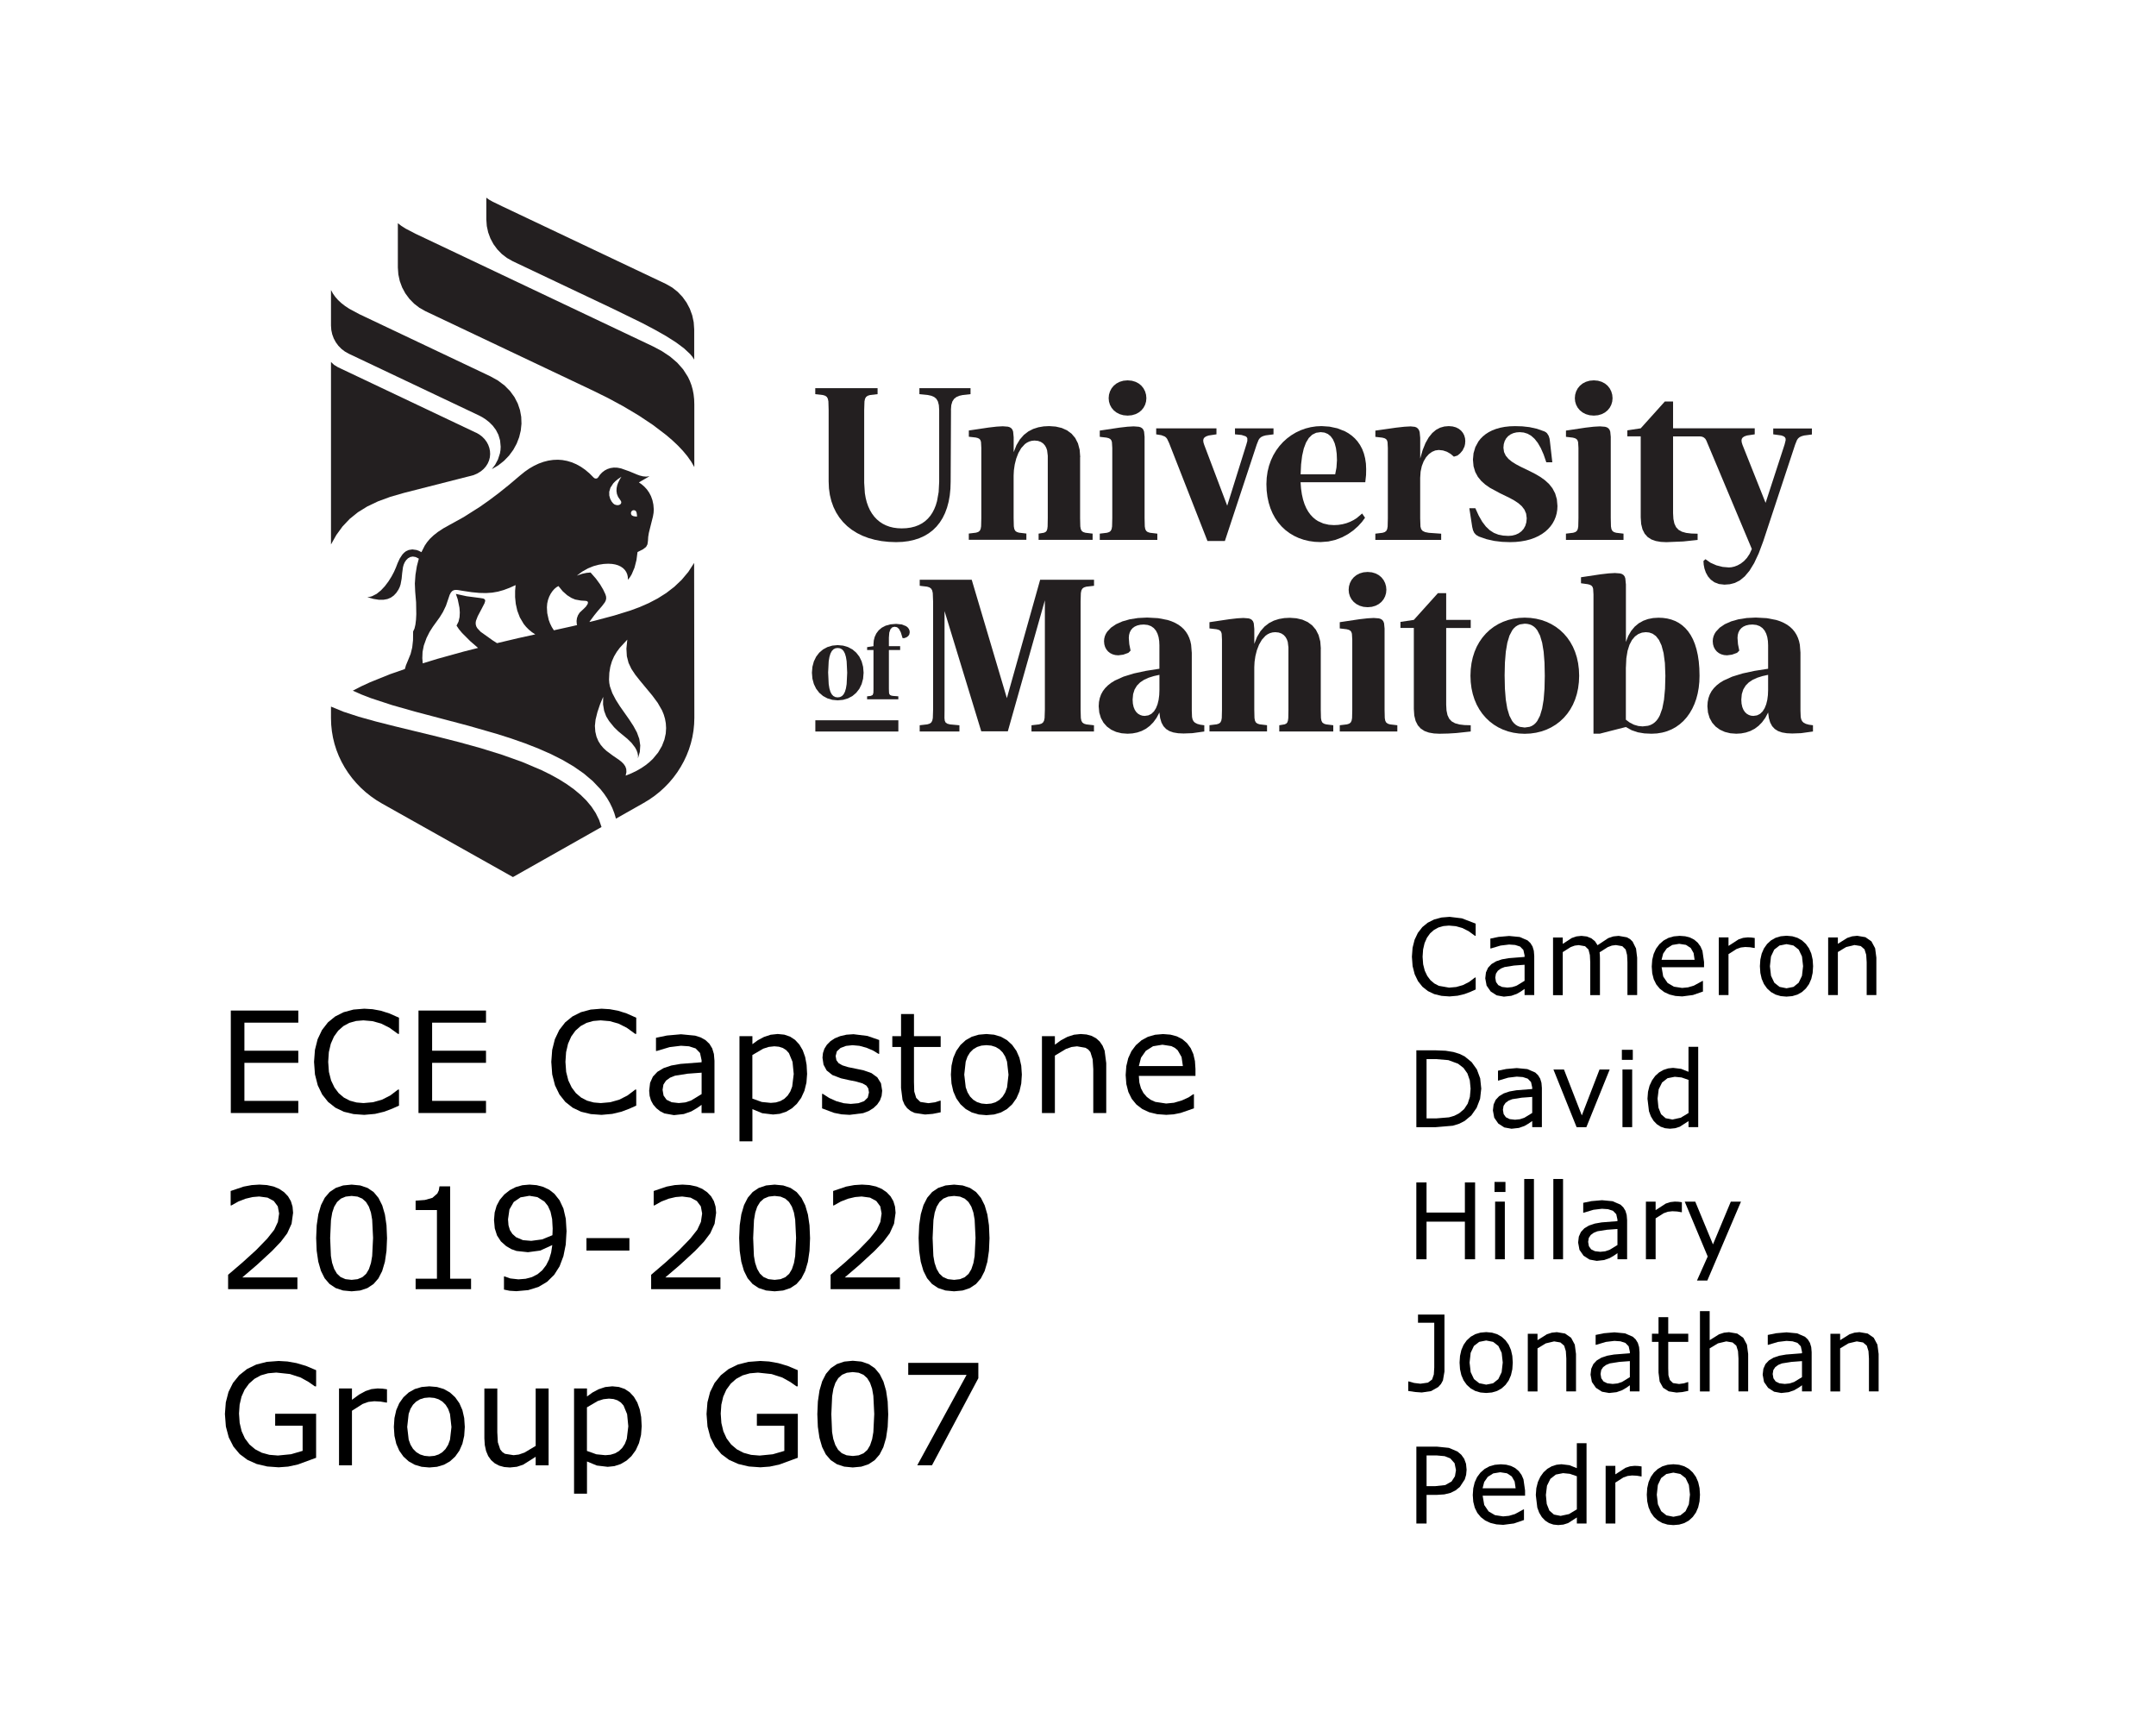<?xml version="1.0" encoding="UTF-8" standalone="no"?>
<!-- Created with Inkscape (http://www.inkscape.org/) -->

<svg
   xmlns:dc="http://purl.org/dc/elements/1.1/"
   xmlns:cc="http://creativecommons.org/ns#"
   xmlns:rdf="http://www.w3.org/1999/02/22-rdf-syntax-ns#"
   xmlns:svg="http://www.w3.org/2000/svg"
   xmlns="http://www.w3.org/2000/svg"
   xmlns:sodipodi="http://sodipodi.sourceforge.net/DTD/sodipodi-0.dtd"
   xmlns:inkscape="http://www.inkscape.org/namespaces/inkscape"
   width="86.36mm"
   height="68.58mm"
   viewBox="0 0 86.36 68.58"
   version="1.1"
   id="svg8"
   inkscape:version="0.92.4 (5da689c313, 2019-01-14)"
   sodipodi:docname="PCB_Bottom.svg">
  <defs
     id="defs2">
    <clipPath
       clipPathUnits="userSpaceOnUse"
       id="clipPath28">
      <path
         d="M 0,0 H 4040.4 V 1954.73 H 0 Z"
         id="path26"
         inkscape:connector-curvature="0" />
    </clipPath>
  </defs>
  <sodipodi:namedview
     id="base"
     pagecolor="#ffffff"
     bordercolor="#666666"
     borderopacity="1.0"
     inkscape:pageopacity="0.0"
     inkscape:pageshadow="2"
     inkscape:zoom="3.959798"
     inkscape:cx="171.68168"
     inkscape:cy="124.38715"
     inkscape:document-units="mm"
     inkscape:current-layer="layer2"
     showgrid="false"
     units="mm"
     inkscape:window-width="1920"
     inkscape:window-height="1137"
     inkscape:window-x="1912"
     inkscape:window-y="-8"
     inkscape:window-maximized="1" />
  <g
     inkscape:groupmode="layer"
     id="layer2"
     inkscape:label="Layer 2">
    <path
       d="m 59.109,39.631 -0.207,0.093 -0.24,0.091 -0.275,0.066 -0.325,0.029 -0.32,-0.023 -0.29,-0.07 -0.255,-0.121 -0.22,-0.174 -0.177,-0.223 -0.133,-0.275 -0.084,-0.328 -0.028,-0.377 0.027,-0.36 0.081,-0.32 0.131,-0.276 0.179,-0.23 0.217,-0.177 0.257,-0.129 0.294,-0.079 0.324,-0.026 0.494,0.06 0.55,0.211 v 0.486 h -0.031 l -0.253,-0.184 -0.251,-0.126 -0.259,-0.073 -0.276,-0.024 -0.222,0.019 -0.199,0.057 -0.176,0.096 -0.157,0.138 -0.127,0.176 -0.096,0.217 -0.059,0.254 -0.02,0.291 0.022,0.302 0.065,0.256 0.101,0.212 0.126,0.168 0.157,0.133 0.18,0.094 0.409,0.072 0.286,-0.025 0.268,-0.076 0.25,-0.127 0.234,-0.177 h 0.029 v 0.48"
       style="font-style:normal;font-weight:normal;font-size:4.233px;line-height:1.25;font-family:sans-serif;letter-spacing:0px;word-spacing:0px;fill:#000000;fill-opacity:1;stroke:none;stroke-width:0.265"
       id="path238"
       inkscape:connector-curvature="0" />
    <path
       d="m 61.455,39.854 h -0.387 v -0.246 l -0.141,0.099 -0.169,0.099 -0.223,0.079 -0.296,0.033 -0.288,-0.052 -0.241,-0.155 -0.163,-0.235 -0.054,-0.292 0.028,-0.237 0.084,-0.187 0.137,-0.146 0.185,-0.111 0.232,-0.078 0.274,-0.048 0.635,-0.05 v -0.06 l -0.048,-0.219 -0.132,-0.136 -0.198,-0.064 -0.242,-0.017 -0.341,0.041 -0.389,0.116 h -0.021 v -0.395 l 0.329,-0.068 0.424,-0.037 0.424,0.041 0.314,0.136 0.115,0.109 0.084,0.137 0.051,0.169 0.017,0.205 5e-6,1.567 m -0.387,-0.568 v -0.643 l -0.42,0.031 -0.38,0.06 -0.151,0.061 -0.119,0.088 -0.078,0.118 -0.026,0.157 0.03,0.174 0.09,0.126 0.151,0.074 0.214,0.025 0.196,-0.02 0.178,-0.059 0.314,-0.192 v 2e-5"
       style="font-style:normal;font-weight:normal;font-size:4.233px;line-height:1.25;font-family:sans-serif;letter-spacing:0px;word-spacing:0px;fill:#000000;fill-opacity:1;stroke:none;stroke-width:0.265"
       id="path240"
       inkscape:connector-curvature="0" />
    <path
       d="m 65.577,39.854 h -0.389 v -1.315 l -0.014,-0.287 -0.056,-0.221 -0.136,-0.134 -0.256,-0.045 -0.163,0.021 -0.163,0.062 -0.327,0.207 0.01,0.112 0.004,0.124 v 1.478 h -0.389 v -1.315 l -0.014,-0.289 -0.056,-0.221 -0.136,-0.132 -0.256,-0.045 -0.16,0.02 -0.161,0.059 -0.318,0.201 v 1.724 h -0.389 v -2.309 h 0.389 v 0.256 l 0.362,-0.236 0.188,-0.064 0.199,-0.021 0.218,0.025 0.181,0.074 0.144,0.118 0.102,0.157 0.43,-0.285 0.201,-0.067 0.214,-0.022 0.33,0.058 0.128,0.072 0.102,0.101 0.136,0.275 0.045,0.367 5.3e-5,1.499"
       style="font-style:normal;font-weight:normal;font-size:4.233px;line-height:1.25;font-family:sans-serif;letter-spacing:0px;word-spacing:0px;fill:#000000;fill-opacity:1;stroke:none;stroke-width:0.265"
       id="path242"
       inkscape:connector-curvature="0" />
    <path
       d="m 68.258,38.74 h -1.701 l 0.064,0.372 0.176,0.258 0.254,0.149 0.327,0.05 0.236,-0.023 0.237,-0.07 0.341,-0.186 h 0.021 v 0.424 l -0.401,0.139 -0.43,0.056 -0.272,-0.019 -0.24,-0.058 -0.209,-0.097 -0.177,-0.136 -0.141,-0.172 -0.101,-0.205 -0.06,-0.237 -0.02,-0.27 0.019,-0.269 0.058,-0.239 0.096,-0.21 0.135,-0.181 0.167,-0.146 0.191,-0.104 0.216,-0.062 0.24,-0.021 0.22,0.017 0.193,0.051 0.166,0.085 0.14,0.119 0.111,0.151 0.079,0.179 0.064,0.445 -5e-6,0.211 m -0.378,-0.298 -0.04,-0.271 -0.115,-0.202 -0.191,-0.126 -0.27,-0.042 -0.281,0.046 -0.218,0.138 -0.144,0.206 -0.065,0.251 h 1.323"
       style="font-style:normal;font-weight:normal;font-size:4.233px;line-height:1.25;font-family:sans-serif;letter-spacing:0px;word-spacing:0px;fill:#000000;fill-opacity:1;stroke:none;stroke-width:0.265"
       id="path244"
       inkscape:connector-curvature="0" />
    <path
       d="m 70.288,37.969 h -0.021 l -0.169,-0.029 -0.192,-0.01 -0.177,0.02 -0.171,0.06 -0.322,0.205 v 1.639 h -0.389 v -2.309 h 0.389 v 0.341 l 0.407,-0.263 0.179,-0.059 0.182,-0.02 0.147,0.006 0.136,0.019 5e-6,0.399"
       style="font-style:normal;font-weight:normal;font-size:4.233px;line-height:1.25;font-family:sans-serif;letter-spacing:0px;word-spacing:0px;fill:#000000;fill-opacity:1;stroke:none;stroke-width:0.265"
       id="path246"
       inkscape:connector-curvature="0" />
    <path
       d="m 72.625,38.7 -0.018,0.267 -0.054,0.238 -0.09,0.208 -0.127,0.178 -0.157,0.143 -0.182,0.102 -0.206,0.061 -0.231,0.02 -0.232,-0.02 -0.207,-0.061 -0.182,-0.102 -0.157,-0.143 -0.126,-0.178 -0.09,-0.208 -0.054,-0.238 -0.018,-0.267 0.018,-0.267 0.054,-0.238 0.09,-0.208 0.126,-0.178 0.157,-0.144 0.182,-0.103 0.207,-0.062 0.232,-0.021 0.231,0.021 0.206,0.062 0.182,0.103 0.157,0.144 0.127,0.178 0.09,0.208 0.054,0.238 0.018,0.267 v 0 m -0.401,0 -0.044,-0.391 -0.132,-0.275 -0.21,-0.164 -0.278,-0.055 -0.281,0.055 -0.211,0.164 -0.13,0.275 -0.043,0.391 0.044,0.382 0.132,0.278 0.21,0.167 0.28,0.056 0.276,-0.055 0.209,-0.166 0.133,-0.277 0.044,-0.384 v 0"
       style="font-style:normal;font-weight:normal;font-size:4.233px;line-height:1.25;font-family:sans-serif;letter-spacing:0px;word-spacing:0px;fill:#000000;fill-opacity:1;stroke:none;stroke-width:0.265"
       id="path248"
       inkscape:connector-curvature="0" />
    <path
       d="m 75.16,39.854 h -0.389 v -1.315 l -0.019,-0.298 -0.068,-0.219 -0.149,-0.128 -0.252,-0.043 -0.333,0.079 -0.333,0.201 v 1.724 h -0.389 v -2.309 h 0.389 v 0.256 l 0.376,-0.236 0.197,-0.064 0.202,-0.021 0.33,0.056 0.241,0.169 0.147,0.275 0.049,0.374 -8e-6,1.499"
       style="font-style:normal;font-weight:normal;font-size:4.233px;line-height:1.25;font-family:sans-serif;letter-spacing:0px;word-spacing:0px;fill:#000000;fill-opacity:1;stroke:none;stroke-width:0.265"
       id="path250"
       inkscape:connector-curvature="0" />
    <path
       d="m 59.332,43.61 -0.046,0.4 -0.138,0.361 -0.212,0.303 -0.273,0.226 -0.223,0.112 -0.248,0.076 -0.682,0.058 h -0.777 v -3.078 h 0.769 l 0.404,0.017 0.311,0.05 0.246,0.076 0.205,0.101 0.28,0.229 0.21,0.294 0.132,0.357 0.044,0.418 v 3e-5 m -0.428,-0.006 -0.032,-0.333 -0.095,-0.276 -0.157,-0.222 -0.219,-0.169 -0.387,-0.143 -0.49,-0.041 h -0.384 v 2.375 h 0.384 l 0.515,-0.043 0.212,-0.062 0.193,-0.099 0.201,-0.17 0.143,-0.217 0.087,-0.27 0.029,-0.33 v -5e-5"
       style="font-style:normal;font-weight:normal;font-size:4.233px;line-height:1.25;font-family:sans-serif;letter-spacing:0px;word-spacing:0px;fill:#000000;fill-opacity:1;stroke:none;stroke-width:0.265"
       id="path252"
       inkscape:connector-curvature="0" />
    <path
       d="m 61.761,45.145 h -0.387 v -0.246 l -0.141,0.099 -0.169,0.099 -0.223,0.079 -0.296,0.033 -0.288,-0.052 -0.241,-0.155 -0.163,-0.235 -0.054,-0.292 0.028,-0.237 0.084,-0.187 0.137,-0.146 0.185,-0.111 0.232,-0.078 0.274,-0.048 0.635,-0.05 v -0.06 l -0.048,-0.219 -0.132,-0.136 -0.198,-0.064 -0.242,-0.017 -0.341,0.041 -0.389,0.116 h -0.021 v -0.395 l 0.329,-0.068 0.424,-0.037 0.424,0.041 0.314,0.136 0.115,0.109 0.084,0.137 0.051,0.169 0.017,0.205 5e-6,1.567 M 61.374,44.577 v -0.643 l -0.42,0.031 -0.38,0.06 -0.151,0.061 -0.119,0.088 -0.078,0.118 -0.026,0.157 0.03,0.174 0.09,0.126 0.151,0.074 0.214,0.025 0.196,-0.02 0.178,-0.059 0.314,-0.192 v -7e-5"
       style="font-style:normal;font-weight:normal;font-size:4.233px;line-height:1.25;font-family:sans-serif;letter-spacing:0px;word-spacing:0px;fill:#000000;fill-opacity:1;stroke:none;stroke-width:0.265"
       id="path254"
       inkscape:connector-curvature="0" />
    <path
       d="m 64.477,42.837 -0.934,2.309 h -0.391 l -0.928,-2.309 h 0.422 l 0.715,1.838 0.709,-1.838 h 0.407"
       style="font-style:normal;font-weight:normal;font-size:4.233px;line-height:1.25;font-family:sans-serif;letter-spacing:0px;word-spacing:0px;fill:#000000;fill-opacity:1;stroke:none;stroke-width:0.265"
       id="path256"
       inkscape:connector-curvature="0" />
    <path
       style="font-style:normal;font-weight:normal;font-size:4.233px;line-height:1.25;font-family:sans-serif;letter-spacing:0px;word-spacing:0px;fill:#000000;fill-opacity:1;stroke:none;stroke-width:0.265"
       d="m 65.403,42.45 h -0.438 v -0.403 h 0.438 v 0.403"
       id="path208" />
    <path
       style="font-style:normal;font-weight:normal;font-size:4.233px;line-height:1.25;font-family:sans-serif;letter-spacing:0px;word-spacing:0px;fill:#000000;fill-opacity:1;stroke:none;stroke-width:0.265"
       d="m 65.378,45.145 h -0.389 v -2.309 h 0.389 v 2.309"
       id="path258" />
    <path
       d="m 68.024,45.145 h -0.389 v -0.242 l -0.349,0.225 -0.19,0.06 -0.205,0.02 -0.196,-0.02 -0.175,-0.06 -0.154,-0.1 -0.133,-0.139 -0.106,-0.175 -0.076,-0.205 -0.06,-0.503 0.021,-0.278 0.062,-0.245 0.099,-0.212 0.128,-0.178 0.152,-0.138 0.175,-0.101 0.191,-0.062 0.197,-0.021 0.322,0.039 0.296,0.118 v -1 h 0.389 l 5e-6,3.216 M 67.636,44.577 v -1.325 l -0.281,-0.097 -0.271,-0.027 -0.29,0.057 -0.218,0.171 -0.136,0.275 -0.045,0.37 0.035,0.362 0.105,0.264 0.183,0.16 0.268,0.053 0.335,-0.072 0.316,-0.19 v 2e-5"
       style="font-style:normal;font-weight:normal;font-size:4.233px;line-height:1.25;font-family:sans-serif;letter-spacing:0px;word-spacing:0px;fill:#000000;fill-opacity:1;stroke:none;stroke-width:0.265"
       id="path260"
       inkscape:connector-curvature="0" />
    <path
       d="m 59.086,50.437 h -0.409 v -1.507 h -1.536 v 1.507 h -0.409 v -3.078 h 0.409 v 1.207 h 1.536 v -1.207 h 0.409 v 3.078"
       style="font-style:normal;font-weight:normal;font-size:4.233px;line-height:1.25;font-family:sans-serif;letter-spacing:0px;word-spacing:0px;fill:#000000;fill-opacity:1;stroke:none;stroke-width:0.265"
       id="path262"
       inkscape:connector-curvature="0" />
    <path
       style="font-style:normal;font-weight:normal;font-size:4.233px;line-height:1.25;font-family:sans-serif;letter-spacing:0px;word-spacing:0px;fill:#000000;fill-opacity:1;stroke:none;stroke-width:0.265"
       d="m 60.302,47.742 h -0.438 v -0.403 h 0.438 v 0.403"
       id="path204" />
    <path
       style="font-style:normal;font-weight:normal;font-size:4.233px;line-height:1.25;font-family:sans-serif;letter-spacing:0px;word-spacing:0px;fill:#000000;fill-opacity:1;stroke:none;stroke-width:0.265"
       d="m 60.277,50.437 h -0.389 v -2.309 h 0.389 v 2.309"
       id="path264" />
    <path
       d="M 61.443,50.437 H 61.054 V 47.221 h 0.389 v 3.216"
       style="font-style:normal;font-weight:normal;font-size:4.233px;line-height:1.25;font-family:sans-serif;letter-spacing:0px;word-spacing:0px;fill:#000000;fill-opacity:1;stroke:none;stroke-width:0.265"
       id="path266"
       inkscape:connector-curvature="0" />
    <path
       d="M 62.609,50.437 H 62.22 V 47.221 h 0.389 v 3.216"
       style="font-style:normal;font-weight:normal;font-size:4.233px;line-height:1.25;font-family:sans-serif;letter-spacing:0px;word-spacing:0px;fill:#000000;fill-opacity:1;stroke:none;stroke-width:0.265"
       id="path268"
       inkscape:connector-curvature="0" />
    <path
       d="m 65.176,50.437 h -0.387 v -0.246 l -0.141,0.099 -0.17,0.099 -0.223,0.079 -0.296,0.033 -0.288,-0.052 -0.241,-0.155 -0.163,-0.235 -0.054,-0.292 0.028,-0.237 0.084,-0.187 0.137,-0.146 0.185,-0.111 0.232,-0.078 0.274,-0.048 0.635,-0.05 v -0.06 l -0.048,-0.219 -0.132,-0.136 -0.198,-0.064 -0.242,-0.017 -0.341,0.041 -0.389,0.116 h -0.021 v -0.395 l 0.329,-0.068 0.424,-0.037 0.424,0.041 0.314,0.136 0.115,0.109 0.084,0.137 0.051,0.169 0.017,0.205 5e-6,1.567 m -0.387,-0.568 v -0.643 l -0.42,0.031 -0.38,0.06 -0.151,0.061 -0.119,0.088 -0.078,0.118 -0.026,0.157 0.03,0.174 0.09,0.126 0.151,0.074 0.214,0.025 0.196,-0.02 0.178,-0.059 0.314,-0.192 v 1.2e-4"
       style="font-style:normal;font-weight:normal;font-size:4.233px;line-height:1.25;font-family:sans-serif;letter-spacing:0px;word-spacing:0px;fill:#000000;fill-opacity:1;stroke:none;stroke-width:0.265"
       id="path270"
       inkscape:connector-curvature="0" />
    <path
       d="m 67.369,48.552 h -0.021 l -0.169,-0.029 -0.192,-0.01 -0.177,0.02 -0.171,0.06 -0.322,0.205 v 1.639 h -0.389 v -2.309 h 0.389 v 0.341 l 0.407,-0.263 0.179,-0.059 0.182,-0.02 0.147,0.006 0.136,0.019 5e-6,0.399"
       style="font-style:normal;font-weight:normal;font-size:4.233px;line-height:1.25;font-family:sans-serif;letter-spacing:0px;word-spacing:0px;fill:#000000;fill-opacity:1;stroke:none;stroke-width:0.265"
       id="path272"
       inkscape:connector-curvature="0" />
    <path
       d="m 69.736,48.128 -1.348,3.161 h -0.415 l 0.43,-0.963 -0.92,-2.197 h 0.422 l 0.709,1.712 0.715,-1.712 h 0.407"
       style="font-style:normal;font-weight:normal;font-size:4.233px;line-height:1.25;font-family:sans-serif;letter-spacing:0px;word-spacing:0px;fill:#000000;fill-opacity:1;stroke:none;stroke-width:0.265"
       id="path274"
       inkscape:connector-curvature="0" />
    <path
       d="m 57.86,54.929 -0.062,0.359 -0.078,0.144 -0.109,0.121 -0.288,0.164 -0.373,0.055 -0.265,-0.019 -0.277,-0.041 v -0.382 h 0.023 l 0.209,0.06 0.254,0.031 0.302,-0.043 0.167,-0.124 0.07,-0.203 0.017,-0.277 v -1.796 h -0.651 v -0.327 h 1.06 l -1.5e-5,2.278"
       style="font-style:normal;font-weight:normal;font-size:4.233px;line-height:1.25;font-family:sans-serif;letter-spacing:0px;word-spacing:0px;fill:#000000;fill-opacity:1;stroke:none;stroke-width:0.265"
       id="path276"
       inkscape:connector-curvature="0" />
    <path
       d="m 60.595,54.575 -0.018,0.267 -0.054,0.238 -0.09,0.208 -0.127,0.178 -0.157,0.143 -0.182,0.102 -0.206,0.061 -0.231,0.02 -0.232,-0.02 -0.207,-0.061 -0.182,-0.102 -0.157,-0.143 -0.126,-0.178 -0.09,-0.208 -0.054,-0.238 -0.018,-0.267 0.018,-0.267 0.054,-0.238 0.09,-0.208 0.126,-0.178 0.157,-0.144 0.182,-0.103 0.207,-0.062 0.232,-0.021 0.231,0.021 0.206,0.062 0.182,0.103 0.157,0.144 0.127,0.178 0.09,0.208 0.054,0.238 0.018,0.267 v 0 m -0.401,0 -0.044,-0.391 -0.132,-0.275 -0.21,-0.164 -0.278,-0.055 -0.281,0.055 -0.211,0.164 -0.13,0.275 -0.043,0.391 0.044,0.382 0.132,0.278 0.21,0.167 0.28,0.056 0.276,-0.055 0.209,-0.166 0.133,-0.277 0.044,-0.384 v 0"
       style="font-style:normal;font-weight:normal;font-size:4.233px;line-height:1.25;font-family:sans-serif;letter-spacing:0px;word-spacing:0px;fill:#000000;fill-opacity:1;stroke:none;stroke-width:0.265"
       id="path278"
       inkscape:connector-curvature="0" />
    <path
       d="m 63.129,55.729 h -0.389 v -1.315 l -0.019,-0.298 -0.068,-0.219 -0.149,-0.128 -0.252,-0.043 -0.333,0.079 -0.333,0.201 v 1.724 h -0.389 v -2.309 h 0.389 v 0.256 l 0.376,-0.236 0.197,-0.064 0.202,-0.021 0.33,0.056 0.241,0.169 0.147,0.275 0.049,0.374 -7e-6,1.498"
       style="font-style:normal;font-weight:normal;font-size:4.233px;line-height:1.25;font-family:sans-serif;letter-spacing:0px;word-spacing:0px;fill:#000000;fill-opacity:1;stroke:none;stroke-width:0.265"
       id="path280"
       inkscape:connector-curvature="0" />
    <path
       d="m 65.672,55.729 h -0.387 v -0.246 l -0.141,0.099 -0.169,0.099 -0.223,0.079 -0.296,0.033 -0.288,-0.052 -0.241,-0.155 -0.163,-0.235 -0.054,-0.292 0.028,-0.237 0.084,-0.187 0.137,-0.146 0.185,-0.111 0.232,-0.078 0.274,-0.048 0.635,-0.05 v -0.06 l -0.048,-0.219 -0.132,-0.136 -0.198,-0.064 -0.242,-0.017 -0.341,0.041 -0.389,0.116 h -0.021 v -0.395 l 0.329,-0.068 0.424,-0.037 0.424,0.041 0.314,0.136 0.115,0.109 0.084,0.137 0.051,0.169 0.017,0.205 5e-6,1.567 m -0.387,-0.568 v -0.643 l -0.42,0.031 -0.38,0.06 -0.151,0.061 -0.119,0.088 -0.078,0.118 -0.026,0.157 0.03,0.174 0.09,0.126 0.151,0.074 0.214,0.025 0.196,-0.02 0.178,-0.059 0.314,-0.192 v 2e-5"
       style="font-style:normal;font-weight:normal;font-size:4.233px;line-height:1.25;font-family:sans-serif;letter-spacing:0px;word-spacing:0px;fill:#000000;fill-opacity:1;stroke:none;stroke-width:0.265"
       id="path282"
       inkscape:connector-curvature="0" />
    <path
       d="m 67.623,55.708 -0.24,0.048 -0.229,0.019 -0.311,-0.048 -0.226,-0.143 -0.138,-0.248 -0.046,-0.362 V 53.746 H 66.17 v -0.327 h 0.263 v -0.664 h 0.389 v 0.664 h 0.802 v 0.327 h -0.802 v 1.052 l 0.008,0.285 0.058,0.19 0.124,0.122 0.244,0.037 0.198,-0.027 0.149,-0.048 h 0.021 l -3.8e-5,0.349"
       style="font-style:normal;font-weight:normal;font-size:4.233px;line-height:1.25;font-family:sans-serif;letter-spacing:0px;word-spacing:0px;fill:#000000;fill-opacity:1;stroke:none;stroke-width:0.265"
       id="path284"
       inkscape:connector-curvature="0" />
    <path
       d="m 70.025,55.729 h -0.389 v -1.315 l -0.019,-0.298 -0.068,-0.219 -0.149,-0.128 -0.252,-0.043 -0.333,0.079 -0.333,0.201 v 1.724 h -0.389 v -3.216 h 0.389 v 1.164 l 0.376,-0.236 0.197,-0.064 0.202,-0.021 0.33,0.056 0.241,0.169 0.147,0.275 0.049,0.374 -8e-6,1.498"
       style="font-style:normal;font-weight:normal;font-size:4.233px;line-height:1.25;font-family:sans-serif;letter-spacing:0px;word-spacing:0px;fill:#000000;fill-opacity:1;stroke:none;stroke-width:0.265"
       id="path286"
       inkscape:connector-curvature="0" />
    <path
       d="m 72.568,55.729 h -0.387 v -0.246 l -0.141,0.099 -0.17,0.099 -0.223,0.079 -0.296,0.033 -0.288,-0.052 -0.241,-0.155 -0.163,-0.235 -0.054,-0.292 0.028,-0.237 0.084,-0.187 0.137,-0.146 0.185,-0.111 0.232,-0.078 0.274,-0.048 0.635,-0.05 v -0.06 l -0.048,-0.219 -0.132,-0.136 -0.198,-0.064 -0.242,-0.017 -0.341,0.041 -0.389,0.116 h -0.021 v -0.395 l 0.329,-0.068 0.424,-0.037 0.424,0.041 0.314,0.136 0.115,0.109 0.084,0.137 0.051,0.169 0.017,0.205 5e-6,1.567 m -0.387,-0.568 v -0.643 l -0.42,0.031 -0.38,0.06 -0.151,0.061 -0.119,0.088 -0.078,0.118 -0.026,0.157 0.03,0.174 0.09,0.126 0.151,0.074 0.214,0.025 0.196,-0.02 0.178,-0.059 0.314,-0.192 v 2e-5"
       style="font-style:normal;font-weight:normal;font-size:4.233px;line-height:1.25;font-family:sans-serif;letter-spacing:0px;word-spacing:0px;fill:#000000;fill-opacity:1;stroke:none;stroke-width:0.265"
       id="path288"
       inkscape:connector-curvature="0" />
    <path
       d="m 75.251,55.729 h -0.389 v -1.315 l -0.019,-0.298 -0.068,-0.219 -0.149,-0.128 -0.252,-0.043 -0.333,0.079 -0.333,0.201 v 1.724 h -0.389 v -2.309 h 0.389 v 0.256 l 0.376,-0.236 0.197,-0.064 0.202,-0.021 0.33,0.056 0.241,0.169 0.147,0.275 0.049,0.374 -7e-6,1.498"
       style="font-style:normal;font-weight:normal;font-size:4.233px;line-height:1.25;font-family:sans-serif;letter-spacing:0px;word-spacing:0px;fill:#000000;fill-opacity:1;stroke:none;stroke-width:0.265"
       id="path290"
       inkscape:connector-curvature="0" />
    <path
       d="m 58.745,58.873 -0.018,0.197 -0.054,0.183 -0.198,0.302 -0.174,0.14 -0.203,0.1 -0.245,0.059 -0.302,0.02 h -0.409 v 1.147 h -0.409 v -3.078 h 0.835 l 0.469,0.048 0.341,0.145 0.156,0.132 0.115,0.161 0.073,0.199 0.024,0.245 2e-6,-1e-5 m -0.426,0.01 -0.056,-0.277 -0.17,-0.192 -0.227,-0.091 -0.32,-0.029 h -0.405 v 1.23 h 0.345 l 0.403,-0.043 0.252,-0.143 0.136,-0.209 0.041,-0.246 v 0"
       style="font-style:normal;font-weight:normal;font-size:4.233px;line-height:1.25;font-family:sans-serif;letter-spacing:0px;word-spacing:0px;fill:#000000;fill-opacity:1;stroke:none;stroke-width:0.265"
       id="path292"
       inkscape:connector-curvature="0" />
    <path
       d="m 61.089,59.906 h -1.701 l 0.064,0.372 0.176,0.258 0.254,0.149 0.327,0.05 0.236,-0.023 0.237,-0.07 0.341,-0.186 h 0.021 v 0.424 l -0.401,0.138 -0.43,0.056 -0.272,-0.019 -0.24,-0.058 -0.209,-0.097 -0.177,-0.136 -0.141,-0.172 -0.101,-0.205 -0.06,-0.237 -0.02,-0.27 0.019,-0.269 0.058,-0.239 0.096,-0.21 0.135,-0.181 0.167,-0.146 0.191,-0.104 0.216,-0.062 0.24,-0.021 0.22,0.017 0.193,0.051 0.166,0.085 0.14,0.119 0.111,0.151 0.079,0.179 0.064,0.445 -5e-6,0.211 m -0.378,-0.298 -0.04,-0.271 -0.115,-0.202 -0.191,-0.126 -0.27,-0.042 -0.281,0.046 -0.218,0.138 -0.144,0.206 -0.065,0.251 h 1.323"
       style="font-style:normal;font-weight:normal;font-size:4.233px;line-height:1.25;font-family:sans-serif;letter-spacing:0px;word-spacing:0px;fill:#000000;fill-opacity:1;stroke:none;stroke-width:0.265"
       id="path294"
       inkscape:connector-curvature="0" />
    <path
       d="m 63.551,61.02 h -0.389 v -0.242 l -0.349,0.225 -0.19,0.06 -0.205,0.02 -0.196,-0.02 -0.175,-0.06 -0.154,-0.1 -0.133,-0.139 -0.106,-0.175 -0.076,-0.205 -0.06,-0.503 0.021,-0.278 0.062,-0.245 0.099,-0.212 0.128,-0.178 0.152,-0.138 0.175,-0.101 0.191,-0.062 0.197,-0.021 0.322,0.039 0.296,0.118 v -1 h 0.389 l 3e-6,3.216 M 63.162,60.452 V 59.127 l -0.281,-0.097 -0.271,-0.027 -0.29,0.057 -0.218,0.171 -0.136,0.275 -0.045,0.37 0.035,0.362 0.105,0.264 0.183,0.16 0.268,0.053 0.335,-0.072 0.316,-0.19 v -6e-5"
       style="font-style:normal;font-weight:normal;font-size:4.233px;line-height:1.25;font-family:sans-serif;letter-spacing:0px;word-spacing:0px;fill:#000000;fill-opacity:1;stroke:none;stroke-width:0.265"
       id="path296"
       inkscape:connector-curvature="0" />
    <path
       d="m 65.757,59.135 h -0.021 l -0.17,-0.029 -0.192,-0.01 -0.177,0.02 -0.171,0.06 -0.322,0.205 v 1.639 h -0.389 v -2.309 h 0.389 v 0.341 l 0.407,-0.263 0.179,-0.059 0.182,-0.02 0.147,0.006 0.136,0.019 5e-6,0.399"
       style="font-style:normal;font-weight:normal;font-size:4.233px;line-height:1.25;font-family:sans-serif;letter-spacing:0px;word-spacing:0px;fill:#000000;fill-opacity:1;stroke:none;stroke-width:0.265"
       id="path298"
       inkscape:connector-curvature="0" />
    <path
       d="m 68.094,59.867 -0.018,0.267 -0.054,0.238 -0.09,0.208 -0.127,0.178 -0.157,0.143 -0.182,0.102 -0.206,0.061 -0.231,0.02 -0.232,-0.02 -0.207,-0.061 -0.182,-0.102 -0.157,-0.143 -0.126,-0.178 -0.09,-0.208 -0.054,-0.238 -0.018,-0.267 0.018,-0.267 0.054,-0.238 0.09,-0.208 0.126,-0.178 0.157,-0.144 0.182,-0.103 0.207,-0.062 0.232,-0.021 0.231,0.021 0.206,0.062 0.182,0.103 0.157,0.144 0.127,0.178 0.09,0.208 0.054,0.238 0.018,0.267 v 0 m -0.401,0 -0.044,-0.391 -0.132,-0.275 -0.21,-0.164 -0.278,-0.055 -0.281,0.055 -0.211,0.164 -0.13,0.275 -0.043,0.391 0.044,0.382 0.132,0.278 0.21,0.167 0.28,0.056 0.276,-0.055 0.209,-0.166 0.133,-0.277 0.044,-0.384 v 0"
       style="font-style:normal;font-weight:normal;font-size:4.233px;line-height:1.25;font-family:sans-serif;letter-spacing:0px;word-spacing:0px;fill:#000000;fill-opacity:1;stroke:none;stroke-width:0.265"
       id="path300"
       inkscape:connector-curvature="0" />
    <path
       d="M 11.948,44.579 H 9.245 v -4.104 h 2.704 v 0.485 H 9.79 v 1.124 h 2.158 v 0.485 H 9.79 v 1.524 h 2.158 v 0.485"
       style="font-style:normal;font-weight:normal;font-size:5.644px;line-height:1.25;font-family:sans-serif;letter-spacing:0px;word-spacing:0px;fill:#000000;fill-opacity:1;stroke:none;stroke-width:0.265"
       id="path181"
       inkscape:connector-curvature="0" />
    <path
       d="m 15.986,44.281 -0.276,0.124 -0.32,0.121 -0.367,0.088 -0.433,0.039 -0.427,-0.031 -0.387,-0.093 -0.34,-0.162 -0.294,-0.232 -0.236,-0.297 -0.178,-0.367 -0.112,-0.438 -0.037,-0.502 0.036,-0.48 0.107,-0.426 0.175,-0.369 0.238,-0.307 0.289,-0.236 0.342,-0.172 0.392,-0.105 0.432,-0.035 0.33,0.02 0.329,0.06 0.349,0.11 0.384,0.171 v 0.648 h -0.041 l -0.338,-0.245 -0.335,-0.168 -0.345,-0.097 -0.369,-0.032 -0.296,0.025 -0.266,0.076 -0.235,0.127 -0.209,0.184 -0.169,0.234 -0.128,0.289 -0.079,0.339 -0.026,0.389 0.029,0.402 0.087,0.342 0.135,0.282 0.168,0.225 0.209,0.178 0.24,0.125 0.266,0.072 0.28,0.024 0.382,-0.034 0.357,-0.101 0.333,-0.169 0.311,-0.236 h 0.039 l 4e-6,0.639"
       style="font-style:normal;font-weight:normal;font-size:5.644px;line-height:1.25;font-family:sans-serif;letter-spacing:0px;word-spacing:0px;fill:#000000;fill-opacity:1;stroke:none;stroke-width:0.265"
       id="path183"
       inkscape:connector-curvature="0" />
    <path
       d="m 19.467,44.579 h -2.704 v -4.104 h 2.704 v 0.485 H 17.309 v 1.124 h 2.158 v 0.485 H 17.309 v 1.524 h 2.158 v 0.485"
       style="font-style:normal;font-weight:normal;font-size:5.644px;line-height:1.25;font-family:sans-serif;letter-spacing:0px;word-spacing:0px;fill:#000000;fill-opacity:1;stroke:none;stroke-width:0.265"
       id="path185"
       inkscape:connector-curvature="0" />
    <path
       d="m 25.489,44.281 -0.276,0.124 -0.32,0.121 -0.367,0.088 -0.433,0.039 -0.427,-0.031 -0.387,-0.093 -0.34,-0.162 -0.294,-0.232 -0.236,-0.297 -0.178,-0.367 -0.112,-0.438 -0.037,-0.502 0.036,-0.48 0.107,-0.426 0.175,-0.369 0.238,-0.307 0.289,-0.236 0.342,-0.172 0.392,-0.105 0.432,-0.035 0.33,0.02 0.329,0.06 0.349,0.11 0.384,0.171 v 0.648 h -0.041 l -0.338,-0.245 -0.335,-0.168 -0.345,-0.097 -0.369,-0.032 -0.296,0.025 -0.266,0.076 -0.235,0.127 -0.209,0.184 -0.169,0.234 -0.128,0.289 -0.079,0.339 -0.026,0.389 0.029,0.402 0.087,0.342 0.135,0.282 0.168,0.225 0.209,0.178 0.24,0.125 0.266,0.072 0.28,0.024 0.382,-0.034 0.357,-0.101 0.333,-0.169 0.311,-0.236 h 0.039 l -6e-6,0.639"
       style="font-style:normal;font-weight:normal;font-size:5.644px;line-height:1.25;font-family:sans-serif;letter-spacing:0px;word-spacing:0px;fill:#000000;fill-opacity:1;stroke:none;stroke-width:0.265"
       id="path187"
       inkscape:connector-curvature="0" />
    <path
       d="m 28.617,44.579 h -0.515 v -0.328 l -0.187,0.132 -0.226,0.132 -0.298,0.105 -0.394,0.044 -0.384,-0.069 -0.168,-0.086 -0.153,-0.121 -0.127,-0.147 -0.09,-0.166 -0.054,-0.185 -0.018,-0.204 0.037,-0.316 0.112,-0.249 0.183,-0.194 0.247,-0.147 0.309,-0.104 0.366,-0.064 0.846,-0.066 v -0.08 l -0.063,-0.292 -0.176,-0.182 -0.265,-0.085 -0.322,-0.022 -0.455,0.055 -0.518,0.154 h -0.028 V 41.566 l 0.438,-0.091 0.565,-0.05 0.565,0.055 0.226,0.072 0.193,0.11 0.153,0.145 0.112,0.183 0.068,0.225 0.023,0.274 v 2.089 m -0.515,-0.758 v -0.857 l -0.559,0.041 -0.507,0.08 -0.202,0.081 -0.159,0.117 -0.103,0.158 -0.034,0.209 0.04,0.232 0.12,0.167 0.202,0.099 0.286,0.033 0.261,-0.026 0.238,-0.079 0.419,-0.256 v -3e-5"
       style="font-style:normal;font-weight:normal;font-size:5.644px;line-height:1.25;font-family:sans-serif;letter-spacing:0px;word-spacing:0px;fill:#000000;fill-opacity:1;stroke:none;stroke-width:0.265"
       id="path189"
       inkscape:connector-curvature="0" />
    <path
       d="m 32.33,43.002 -0.027,0.359 -0.081,0.327 -0.13,0.285 -0.174,0.238 -0.198,0.181 -0.232,0.136 -0.253,0.083 -0.268,0.028 -0.435,-0.052 -0.394,-0.163 v 1.29 H 29.62 V 41.5 h 0.518 v 0.322 l 0.219,-0.159 0.244,-0.13 0.267,-0.089 0.284,-0.03 0.263,0.026 0.232,0.079 0.201,0.132 0.17,0.184 0.136,0.23 0.097,0.271 0.058,0.312 0.019,0.353 v 0 m -0.535,0.014 -0.048,-0.486 -0.143,-0.346 -0.108,-0.121 -0.133,-0.086 -0.159,-0.052 -0.184,-0.017 -0.224,0.024 -0.225,0.072 -0.433,0.254 v 1.745 l 0.378,0.135 0.361,0.036 0.204,-0.018 0.181,-0.055 0.157,-0.091 0.133,-0.128 0.106,-0.164 0.076,-0.199 0.061,-0.503 v -1e-5"
       style="font-style:normal;font-weight:normal;font-size:5.644px;line-height:1.25;font-family:sans-serif;letter-spacing:0px;word-spacing:0px;fill:#000000;fill-opacity:1;stroke:none;stroke-width:0.265"
       id="path191"
       inkscape:connector-curvature="0" />
    <path
       d="m 35.336,43.691 -0.022,0.201 -0.066,0.182 -0.109,0.163 -0.153,0.145 -0.19,0.118 -0.222,0.084 -0.54,0.068 -0.328,-0.02 -0.3,-0.06 -0.477,-0.179 v -0.582 h 0.028 l 0.259,0.166 0.287,0.129 0.294,0.081 0.282,0.027 0.305,-0.028 0.23,-0.083 0.145,-0.142 0.048,-0.205 -0.026,-0.16 -0.079,-0.116 -0.153,-0.087 -0.249,-0.073 -0.289,-0.058 -0.322,-0.072 -0.347,-0.132 -0.229,-0.182 -0.126,-0.233 -0.042,-0.28 0.019,-0.185 0.058,-0.174 0.1,-0.159 0.14,-0.141 0.175,-0.116 0.216,-0.088 0.254,-0.058 0.281,-0.019 0.557,0.069 0.471,0.163 v 0.554 h -0.028 l -0.22,-0.134 -0.263,-0.111 -0.281,-0.076 -0.276,-0.025 -0.262,0.028 -0.218,0.083 -0.147,0.134 -0.049,0.188 0.03,0.167 0.089,0.12 0.152,0.087 0.223,0.07 0.32,0.066 0.298,0.061 0.32,0.112 0.237,0.172 0.147,0.237 0.049,0.303 -10e-7,1.6e-4"
       style="font-style:normal;font-weight:normal;font-size:5.644px;line-height:1.25;font-family:sans-serif;letter-spacing:0px;word-spacing:0px;fill:#000000;fill-opacity:1;stroke:none;stroke-width:0.265"
       id="path193"
       inkscape:connector-curvature="0" />
    <path
       d="m 37.679,44.551 -0.32,0.063 -0.306,0.025 -0.415,-0.063 -0.165,-0.079 -0.137,-0.111 -0.107,-0.146 -0.077,-0.184 -0.061,-0.483 V 41.935 H 35.742 V 41.5 h 0.35 v -0.885 h 0.518 V 41.5 h 1.069 v 0.435 h -1.069 v 1.403 l 0.011,0.38 0.077,0.254 0.165,0.163 0.325,0.05 0.265,-0.036 0.198,-0.063 h 0.028 l 5e-6,0.466"
       style="font-style:normal;font-weight:normal;font-size:5.644px;line-height:1.25;font-family:sans-serif;letter-spacing:0px;word-spacing:0px;fill:#000000;fill-opacity:1;stroke:none;stroke-width:0.265"
       id="path195"
       inkscape:connector-curvature="0" />
    <path
       d="m 40.931,43.041 -0.024,0.356 -0.072,0.317 -0.121,0.277 -0.169,0.238 -0.209,0.191 -0.242,0.136 -0.275,0.082 -0.307,0.027 -0.31,-0.027 -0.276,-0.082 -0.243,-0.136 -0.21,-0.191 -0.168,-0.238 -0.12,-0.277 -0.072,-0.317 -0.024,-0.356 0.024,-0.356 0.072,-0.317 0.12,-0.277 0.168,-0.238 0.21,-0.192 0.243,-0.137 0.276,-0.082 0.31,-0.027 0.307,0.027 0.275,0.082 0.242,0.137 0.209,0.192 0.169,0.238 0.121,0.277 0.072,0.317 0.024,0.356 v 0 m -0.535,0 -0.059,-0.521 -0.073,-0.203 -0.102,-0.164 -0.129,-0.128 -0.151,-0.091 -0.174,-0.055 -0.197,-0.018 -0.199,0.018 -0.176,0.055 -0.152,0.091 -0.129,0.128 -0.101,0.164 -0.072,0.203 -0.058,0.521 0.059,0.509 0.073,0.202 0.102,0.168 0.129,0.13 0.152,0.093 0.175,0.056 0.198,0.019 0.196,-0.018 0.173,-0.055 0.151,-0.092 0.128,-0.129 0.104,-0.167 0.074,-0.203 0.059,-0.513 v 0"
       style="font-style:normal;font-weight:normal;font-size:5.644px;line-height:1.25;font-family:sans-serif;letter-spacing:0px;word-spacing:0px;fill:#000000;fill-opacity:1;stroke:none;stroke-width:0.265"
       id="path197"
       inkscape:connector-curvature="0" />
    <path
       d="m 44.31,44.579 h -0.518 v -1.753 l -0.025,-0.397 -0.091,-0.292 -0.084,-0.101 -0.114,-0.07 -0.336,-0.058 -0.217,0.026 -0.227,0.079 -0.444,0.267 v 2.299 H 41.736 V 41.5 h 0.518 v 0.342 l 0.247,-0.179 0.255,-0.135 0.263,-0.085 0.269,-0.028 0.235,0.019 0.205,0.056 0.175,0.094 0.146,0.131 0.115,0.167 0.082,0.2 0.065,0.499 v 1.998"
       style="font-style:normal;font-weight:normal;font-size:5.644px;line-height:1.25;font-family:sans-serif;letter-spacing:0px;word-spacing:0px;fill:#000000;fill-opacity:1;stroke:none;stroke-width:0.265"
       id="path199"
       inkscape:connector-curvature="0" />
    <path
       d="m 47.885,43.093 h -2.268 l 0.021,0.266 0.064,0.23 0.101,0.191 0.133,0.154 0.156,0.116 0.183,0.083 0.435,0.066 0.315,-0.031 0.316,-0.093 0.274,-0.125 0.181,-0.123 h 0.028 v 0.565 l -0.535,0.185 -0.28,0.056 -0.294,0.019 -0.362,-0.026 -0.32,-0.077 -0.278,-0.129 -0.236,-0.181 -0.188,-0.23 -0.134,-0.273 -0.081,-0.317 -0.027,-0.36 0.026,-0.358 0.077,-0.319 0.128,-0.28 0.18,-0.241 0.223,-0.194 0.255,-0.139 0.288,-0.083 0.32,-0.028 0.294,0.023 0.258,0.068 0.222,0.114 0.186,0.159 0.148,0.201 0.106,0.239 0.064,0.278 0.021,0.316 v 0.281 m -0.504,-0.397 -0.053,-0.362 -0.154,-0.269 -0.114,-0.098 -0.14,-0.07 -0.36,-0.056 -0.374,0.061 -0.29,0.184 -0.192,0.275 -0.086,0.334 h 1.764"
       style="font-style:normal;font-weight:normal;font-size:5.644px;line-height:1.25;font-family:sans-serif;letter-spacing:0px;word-spacing:0px;fill:#000000;fill-opacity:1;stroke:none;stroke-width:0.265"
       id="path201"
       inkscape:connector-curvature="0" />
    <path
       d="M 11.915,51.634 H 9.137 v -0.576 l 0.579,-0.496 0.543,-0.493 0.446,-0.46 0.279,-0.353 0.147,-0.315 0.049,-0.338 -0.053,-0.285 -0.159,-0.214 -0.251,-0.136 -0.336,-0.045 -0.261,0.022 -0.282,0.066 -0.289,0.112 -0.282,0.158 H 9.239 v -0.579 l 0.521,-0.176 0.322,-0.06 0.311,-0.02 0.299,0.019 0.264,0.057 0.23,0.096 0.196,0.134 0.157,0.165 0.112,0.192 0.067,0.22 0.022,0.247 -0.061,0.438 -0.174,0.383 -0.254,0.336 -0.35,0.367 -0.609,0.562 -0.587,0.502 h 2.208 l -3e-6,0.471"
       style="font-style:normal;font-weight:normal;font-size:5.644px;line-height:1.25;font-family:sans-serif;letter-spacing:0px;word-spacing:0px;fill:#000000;fill-opacity:1;stroke:none;stroke-width:0.265"
       id="path203"
       inkscape:connector-curvature="0" />
    <path
       d="m 15.504,49.581 -0.022,0.516 -0.065,0.443 -0.109,0.369 -0.152,0.296 -0.196,0.225 -0.244,0.161 -0.292,0.097 -0.34,0.032 -0.345,-0.033 -0.295,-0.098 -0.245,-0.164 -0.196,-0.229 -0.148,-0.297 -0.106,-0.367 -0.064,-0.438 -0.021,-0.508 0.022,-0.511 0.065,-0.44 0.108,-0.368 0.151,-0.296 0.196,-0.229 0.245,-0.164 0.293,-0.098 0.341,-0.033 0.344,0.033 0.294,0.1 0.244,0.166 0.194,0.233 0.15,0.299 0.107,0.366 0.064,0.434 0.021,0.502 v 0 m -0.725,1.251 0.081,-0.243 0.049,-0.281 0.036,-0.728 -0.036,-0.728 -0.05,-0.285 -0.083,-0.238 -0.114,-0.186 -0.15,-0.134 -0.189,-0.081 -0.238,-0.027 -0.237,0.027 -0.193,0.081 -0.151,0.135 -0.116,0.19 -0.079,0.235 -0.05,0.297 -0.033,0.719 0.03,0.719 0.048,0.274 0.082,0.244 0.11,0.189 0.147,0.138 0.195,0.085 0.249,0.028 0.237,-0.027 0.193,-0.081 0.152,-0.135 0.113,-0.19 h -6e-6"
       style="font-style:normal;font-weight:normal;font-size:5.644px;line-height:1.25;font-family:sans-serif;letter-spacing:0px;word-spacing:0px;fill:#000000;fill-opacity:1;stroke:none;stroke-width:0.265"
       id="path205"
       inkscape:connector-curvature="0" />
    <path
       d="m 18.869,51.634 h -2.221 v -0.419 h 0.854 V 48.465 h -0.854 v -0.375 l 0.372,-0.028 0.3,-0.085 0.198,-0.174 0.059,-0.125 0.027,-0.161 h 0.427 v 3.699 h 0.838 l -1e-6,0.419"
       style="font-style:normal;font-weight:normal;font-size:5.644px;line-height:1.25;font-family:sans-serif;letter-spacing:0px;word-spacing:0px;fill:#000000;fill-opacity:1;stroke:none;stroke-width:0.265"
       id="path207"
       inkscape:connector-curvature="0" />
    <path
       d="m 22.692,49.336 -0.031,0.513 -0.093,0.463 -0.153,0.406 -0.216,0.341 -0.282,0.278 -0.346,0.207 -0.411,0.128 -0.477,0.043 -0.27,-0.017 -0.226,-0.047 v -0.526 h 0.028 l 0.226,0.08 0.325,0.036 0.288,-0.023 0.255,-0.068 0.222,-0.114 0.189,-0.159 0.155,-0.201 0.119,-0.235 0.082,-0.269 0.046,-0.304 -0.482,0.22 -0.493,0.066 -0.46,-0.05 -0.205,-0.073 -0.206,-0.12 -0.213,-0.191 -0.154,-0.236 -0.091,-0.285 -0.03,-0.336 0.026,-0.3 0.078,-0.27 0.129,-0.241 0.181,-0.212 0.218,-0.172 0.241,-0.123 0.264,-0.074 0.286,-0.025 0.287,0.023 0.265,0.07 0.238,0.114 0.206,0.161 0.207,0.262 0.154,0.328 0.095,0.411 0.032,0.517 1e-6,1.1e-4 m -0.557,-0.119 -0.022,-0.385 -0.066,-0.301 -0.105,-0.23 -0.138,-0.172 -0.278,-0.176 -0.322,-0.055 -0.356,0.062 -0.273,0.186 -0.172,0.298 -0.057,0.399 0.019,0.238 0.056,0.189 0.1,0.155 0.151,0.134 0.273,0.116 0.331,0.028 0.435,-0.058 0.413,-0.168 0.005,-0.113 0.005,-0.146 2.4e-5,-4e-5"
       style="font-style:normal;font-weight:normal;font-size:5.644px;line-height:1.25;font-family:sans-serif;letter-spacing:0px;word-spacing:0px;fill:#000000;fill-opacity:1;stroke:none;stroke-width:0.265"
       id="path209"
       inkscape:connector-curvature="0" />
    <path
       d="m 25.211,50.088 h -1.72 v -0.499 h 1.72 v 0.499"
       style="font-style:normal;font-weight:normal;font-size:5.644px;line-height:1.25;font-family:sans-serif;letter-spacing:0px;word-spacing:0px;fill:#000000;fill-opacity:1;stroke:none;stroke-width:0.265"
       id="path211"
       inkscape:connector-curvature="0" />
    <path
       d="M 28.86,51.634 H 26.082 v -0.576 l 0.579,-0.496 0.543,-0.493 0.446,-0.46 0.279,-0.353 0.147,-0.315 0.049,-0.338 -0.053,-0.285 -0.159,-0.214 -0.251,-0.136 -0.336,-0.045 -0.261,0.022 -0.282,0.066 -0.289,0.112 -0.282,0.158 h -0.028 v -0.579 l 0.521,-0.176 0.322,-0.06 0.311,-0.02 0.299,0.019 0.264,0.057 0.23,0.096 0.196,0.134 0.157,0.165 0.112,0.192 0.067,0.22 0.022,0.247 -0.061,0.438 -0.174,0.383 -0.254,0.336 -0.35,0.367 -0.609,0.562 -0.587,0.502 h 2.208 l -4e-6,0.471"
       style="font-style:normal;font-weight:normal;font-size:5.644px;line-height:1.25;font-family:sans-serif;letter-spacing:0px;word-spacing:0px;fill:#000000;fill-opacity:1;stroke:none;stroke-width:0.265"
       id="path213"
       inkscape:connector-curvature="0" />
    <path
       d="m 32.448,49.581 -0.022,0.516 -0.065,0.443 -0.109,0.369 -0.152,0.296 -0.196,0.225 -0.244,0.161 -0.292,0.097 -0.34,0.032 -0.345,-0.033 -0.295,-0.098 -0.245,-0.164 -0.196,-0.229 -0.148,-0.297 -0.106,-0.367 -0.064,-0.438 -0.021,-0.508 0.022,-0.511 0.065,-0.44 0.108,-0.368 0.151,-0.296 0.196,-0.229 0.245,-0.164 0.293,-0.098 0.341,-0.033 0.344,0.033 0.294,0.1 0.244,0.166 0.194,0.233 0.15,0.299 0.107,0.366 0.064,0.434 0.021,0.502 v 0 m -0.725,1.251 0.081,-0.243 0.049,-0.281 0.036,-0.728 -0.036,-0.728 -0.05,-0.285 -0.083,-0.238 -0.114,-0.186 -0.15,-0.134 -0.189,-0.081 -0.238,-0.027 -0.237,0.027 -0.193,0.081 -0.151,0.135 -0.116,0.19 -0.079,0.235 -0.05,0.297 -0.033,0.719 0.03,0.719 0.048,0.274 0.082,0.244 0.11,0.189 0.147,0.138 0.195,0.085 0.249,0.028 0.237,-0.027 0.193,-0.081 0.152,-0.135 0.113,-0.19 h -6e-6"
       style="font-style:normal;font-weight:normal;font-size:5.644px;line-height:1.25;font-family:sans-serif;letter-spacing:0px;word-spacing:0px;fill:#000000;fill-opacity:1;stroke:none;stroke-width:0.265"
       id="path215"
       inkscape:connector-curvature="0" />
    <path
       d="m 36.048,51.634 h -2.778 v -0.576 l 0.579,-0.496 0.543,-0.493 0.446,-0.46 0.279,-0.353 0.147,-0.315 0.049,-0.338 -0.053,-0.285 -0.159,-0.214 -0.251,-0.136 -0.336,-0.045 -0.261,0.022 -0.282,0.066 -0.289,0.112 -0.282,0.158 h -0.028 v -0.579 l 0.521,-0.176 0.322,-0.06 0.311,-0.02 0.299,0.019 0.264,0.057 0.23,0.096 0.196,0.134 0.157,0.165 0.112,0.192 0.067,0.22 0.022,0.247 -0.061,0.438 -0.174,0.383 -0.254,0.336 -0.35,0.367 -0.609,0.562 -0.587,0.502 h 2.208 l -4e-6,0.471"
       style="font-style:normal;font-weight:normal;font-size:5.644px;line-height:1.25;font-family:sans-serif;letter-spacing:0px;word-spacing:0px;fill:#000000;fill-opacity:1;stroke:none;stroke-width:0.265"
       id="path217"
       inkscape:connector-curvature="0" />
    <path
       d="m 39.636,49.581 -0.022,0.516 -0.065,0.443 -0.109,0.369 -0.152,0.296 -0.196,0.225 -0.244,0.161 -0.292,0.097 -0.34,0.032 -0.345,-0.033 -0.295,-0.098 -0.245,-0.164 -0.196,-0.229 -0.148,-0.297 -0.106,-0.367 -0.064,-0.438 -0.021,-0.508 0.022,-0.511 0.065,-0.44 0.108,-0.368 0.151,-0.296 0.196,-0.229 0.245,-0.164 0.293,-0.098 0.341,-0.033 0.344,0.033 0.294,0.1 0.244,0.166 0.194,0.233 0.15,0.299 0.107,0.366 0.064,0.434 0.021,0.502 v 0 m -0.725,1.251 0.081,-0.243 0.049,-0.281 0.036,-0.728 -0.036,-0.728 -0.05,-0.285 -0.083,-0.238 -0.114,-0.186 -0.15,-0.134 -0.189,-0.081 -0.238,-0.027 -0.237,0.027 -0.193,0.081 -0.151,0.135 -0.116,0.19 -0.079,0.235 -0.05,0.297 -0.033,0.719 0.03,0.719 0.048,0.274 0.082,0.244 0.11,0.189 0.147,0.138 0.195,0.085 0.249,0.028 0.237,-0.027 0.193,-0.081 0.152,-0.135 0.113,-0.19 h -6e-6"
       style="font-style:normal;font-weight:normal;font-size:5.644px;line-height:1.25;font-family:sans-serif;letter-spacing:0px;word-spacing:0px;fill:#000000;fill-opacity:1;stroke:none;stroke-width:0.265"
       id="path219"
       inkscape:connector-curvature="0" />
    <path
       d="m 12.668,58.386 -0.736,0.27 -0.391,0.085 -0.378,0.028 -0.46,-0.033 -0.42,-0.099 -0.37,-0.165 -0.311,-0.232 -0.251,-0.3 -0.187,-0.367 -0.116,-0.436 -0.039,-0.504 0.036,-0.466 0.107,-0.414 0.179,-0.362 0.251,-0.31 0.315,-0.25 0.368,-0.178 0.422,-0.107 0.475,-0.036 0.353,0.021 0.36,0.064 0.38,0.112 0.408,0.172 v 0.648 h -0.05 l -0.248,-0.174 -0.32,-0.179 -0.433,-0.141 -0.546,-0.058 -0.327,0.028 -0.291,0.083 -0.255,0.139 -0.219,0.194 -0.175,0.24 -0.125,0.279 -0.075,0.319 -0.025,0.358 0.026,0.376 0.079,0.332 0.131,0.288 0.183,0.244 0.228,0.193 0.266,0.138 0.304,0.083 0.342,0.028 0.526,-0.052 0.463,-0.135 v -1.006 h -1.1 v -0.48 h 1.64 v 1.761"
       style="font-style:normal;font-weight:normal;font-size:5.644px;line-height:1.25;font-family:sans-serif;letter-spacing:0px;word-spacing:0px;fill:#000000;fill-opacity:1;stroke:none;stroke-width:0.265"
       id="path221"
       inkscape:connector-curvature="0" />
    <path
       d="m 15.501,56.176 h -0.028 l -0.226,-0.039 -0.256,-0.014 -0.236,0.027 -0.227,0.081 -0.43,0.273 v 2.186 h -0.518 v -3.079 h 0.518 v 0.455 l 0.29,-0.212 0.253,-0.138 0.239,-0.079 0.243,-0.026 0.196,0.008 0.182,0.025 -1e-6,0.532"
       style="font-style:normal;font-weight:normal;font-size:5.644px;line-height:1.25;font-family:sans-serif;letter-spacing:0px;word-spacing:0px;fill:#000000;fill-opacity:1;stroke:none;stroke-width:0.265"
       id="path223"
       inkscape:connector-curvature="0" />
    <path
       d="m 18.618,57.152 -0.024,0.356 -0.072,0.317 -0.121,0.277 -0.169,0.238 -0.209,0.191 -0.242,0.136 -0.275,0.082 -0.307,0.027 -0.31,-0.027 -0.276,-0.082 -0.243,-0.136 -0.21,-0.191 -0.168,-0.238 -0.12,-0.277 -0.072,-0.317 -0.024,-0.356 0.024,-0.356 0.072,-0.317 0.12,-0.277 0.168,-0.238 0.21,-0.192 0.243,-0.137 0.276,-0.082 0.31,-0.027 0.307,0.027 0.275,0.082 0.242,0.137 0.209,0.192 0.169,0.238 0.121,0.277 0.072,0.317 0.024,0.356 v 0 m -0.535,0 -0.059,-0.521 -0.073,-0.203 -0.102,-0.164 -0.129,-0.128 -0.151,-0.091 -0.174,-0.055 -0.197,-0.018 -0.199,0.018 -0.176,0.055 -0.152,0.091 -0.129,0.128 -0.101,0.164 -0.072,0.203 -0.058,0.521 0.059,0.509 0.073,0.202 0.102,0.168 0.129,0.13 0.152,0.093 0.175,0.056 0.198,0.019 0.196,-0.018 0.173,-0.055 0.151,-0.092 0.128,-0.129 0.104,-0.167 0.074,-0.203 0.059,-0.513 v 0"
       style="font-style:normal;font-weight:normal;font-size:5.644px;line-height:1.25;font-family:sans-serif;letter-spacing:0px;word-spacing:0px;fill:#000000;fill-opacity:1;stroke:none;stroke-width:0.265"
       id="path225"
       inkscape:connector-curvature="0" />
    <path
       d="m 21.975,58.69 h -0.518 v -0.342 l -0.502,0.317 -0.252,0.083 -0.277,0.028 -0.229,-0.018 -0.202,-0.055 -0.175,-0.092 -0.148,-0.129 -0.118,-0.166 -0.084,-0.201 -0.051,-0.235 -0.017,-0.269 v -1.998 h 0.518 v 1.753 l 0.022,0.402 0.094,0.284 0.085,0.105 0.107,0.072 0.345,0.055 0.21,-0.026 0.228,-0.079 0.446,-0.267 V 55.611 h 0.518 l -5e-6,3.079"
       style="font-style:normal;font-weight:normal;font-size:5.644px;line-height:1.25;font-family:sans-serif;letter-spacing:0px;word-spacing:0px;fill:#000000;fill-opacity:1;stroke:none;stroke-width:0.265"
       id="path227"
       inkscape:connector-curvature="0" />
    <path
       d="m 25.704,57.113 -0.027,0.359 -0.081,0.327 -0.13,0.285 -0.174,0.238 -0.198,0.181 -0.232,0.136 -0.253,0.083 -0.268,0.028 -0.435,-0.052 -0.394,-0.163 v 1.29 h -0.518 v -4.214 h 0.518 v 0.322 l 0.219,-0.159 0.244,-0.13 0.267,-0.089 0.284,-0.03 0.263,0.026 0.232,0.079 0.201,0.132 0.17,0.184 0.136,0.23 0.097,0.271 0.058,0.312 0.019,0.353 v 3e-5 m -0.535,0.014 -0.048,-0.486 -0.143,-0.346 -0.108,-0.121 -0.133,-0.086 -0.159,-0.052 -0.184,-0.017 -0.224,0.024 -0.225,0.072 -0.433,0.254 v 1.745 l 0.378,0.135 0.361,0.036 0.204,-0.018 0.181,-0.055 0.157,-0.091 0.133,-0.128 0.106,-0.164 0.076,-0.199 0.061,-0.503 v -1e-5"
       style="font-style:normal;font-weight:normal;font-size:5.644px;line-height:1.25;font-family:sans-serif;letter-spacing:0px;word-spacing:0px;fill:#000000;fill-opacity:1;stroke:none;stroke-width:0.265"
       id="path229"
       inkscape:connector-curvature="0" />
    <path
       d="m 31.96,58.386 -0.736,0.27 -0.391,0.085 -0.378,0.028 -0.46,-0.033 -0.42,-0.099 -0.37,-0.165 -0.311,-0.232 -0.251,-0.3 -0.187,-0.367 -0.116,-0.436 -0.039,-0.504 0.036,-0.466 0.107,-0.414 0.179,-0.362 0.251,-0.31 0.315,-0.25 0.368,-0.178 0.422,-0.107 0.475,-0.036 0.353,0.021 0.36,0.064 0.38,0.112 0.408,0.172 v 0.648 h -0.05 L 31.66,55.355 31.34,55.176 30.907,55.035 l -0.546,-0.058 -0.327,0.028 -0.291,0.083 -0.255,0.139 -0.219,0.194 -0.175,0.24 -0.125,0.279 -0.075,0.319 -0.025,0.358 0.026,0.376 0.079,0.332 0.131,0.288 0.183,0.244 0.228,0.193 0.266,0.138 0.304,0.083 0.342,0.028 0.526,-0.052 0.463,-0.135 v -1.006 h -1.1 v -0.48 h 1.64 v 1.761"
       style="font-style:normal;font-weight:normal;font-size:5.644px;line-height:1.25;font-family:sans-serif;letter-spacing:0px;word-spacing:0px;fill:#000000;fill-opacity:1;stroke:none;stroke-width:0.265"
       id="path231"
       inkscape:connector-curvature="0" />
    <path
       d="m 35.579,56.636 -0.022,0.516 -0.065,0.443 -0.109,0.369 -0.152,0.296 -0.196,0.225 -0.244,0.161 -0.292,0.097 -0.34,0.032 -0.345,-0.033 -0.295,-0.098 -0.245,-0.164 -0.196,-0.229 -0.148,-0.297 -0.106,-0.367 -0.064,-0.438 -0.021,-0.508 0.022,-0.511 0.065,-0.44 0.108,-0.368 0.151,-0.296 0.196,-0.229 0.245,-0.164 0.293,-0.098 0.341,-0.033 0.344,0.033 0.294,0.1 0.244,0.166 0.194,0.233 0.15,0.299 0.107,0.366 0.064,0.434 0.021,0.502 v 0 m -0.725,1.251 0.081,-0.243 0.049,-0.281 0.036,-0.728 -0.036,-0.728 -0.05,-0.285 -0.083,-0.238 -0.114,-0.186 -0.15,-0.134 -0.189,-0.081 -0.238,-0.027 -0.237,0.027 -0.193,0.081 -0.151,0.135 -0.116,0.19 -0.079,0.235 -0.05,0.297 -0.033,0.719 0.03,0.719 0.048,0.274 0.082,0.244 0.11,0.189 0.147,0.138 0.195,0.085 0.249,0.028 0.237,-0.027 0.193,-0.081 0.152,-0.135 0.113,-0.19 h -6e-6"
       style="font-style:normal;font-weight:normal;font-size:5.644px;line-height:1.25;font-family:sans-serif;letter-spacing:0px;word-spacing:0px;fill:#000000;fill-opacity:1;stroke:none;stroke-width:0.265"
       id="path233"
       inkscape:connector-curvature="0" />
    <path
       d="m 39.189,55.2 -1.858,3.489 h -0.59 l 1.976,-3.621 h -2.337 v -0.482 h 2.808 v 0.615"
       style="font-style:normal;font-weight:normal;font-size:5.644px;line-height:1.25;font-family:sans-serif;letter-spacing:0px;word-spacing:0px;fill:#000000;fill-opacity:1;stroke:none;stroke-width:0.265"
       id="path235"
       inkscape:connector-curvature="0" />
    <path
       d="m 32.659,28.849 h 3.325 V 29.299 h -3.325 v -0.45"
       style="fill:#231f20;fill-opacity:1;fill-rule:nonzero;stroke:none;stroke-width:0.015"
       id="path32"
       inkscape:connector-curvature="0" />
    <path
       d="m 33.172,26.944 0.022,0.456 0.028,0.171 0.04,0.135 0.053,0.102 0.066,0.07 0.08,0.041 0.093,0.013 0.093,-0.013 0.079,-0.041 0.066,-0.07 0.053,-0.102 0.04,-0.135 0.028,-0.171 0.022,-0.456 -0.022,-0.458 -0.028,-0.171 -0.04,-0.136 -0.053,-0.102 -0.066,-0.07 -0.079,-0.041 -0.093,-0.013 -0.092,0.013 -0.079,0.041 -0.066,0.07 -0.053,0.102 -0.041,0.136 -0.029,0.171 -0.023,0.458 v 0 m 1.421,0 -0.02,0.239 -0.058,0.215 -0.092,0.189 -0.124,0.16 -0.152,0.129 -0.177,0.095 -0.198,0.059 -0.217,0.02 -0.215,-0.02 -0.197,-0.059 -0.176,-0.095 -0.151,-0.129 -0.123,-0.16 -0.092,-0.189 -0.058,-0.215 -0.02,-0.239 0.02,-0.239 0.058,-0.215 0.092,-0.189 0.123,-0.16 0.151,-0.129 0.176,-0.095 0.197,-0.059 0.215,-0.02 0.217,0.02 0.198,0.059 0.177,0.095 0.152,0.129 0.124,0.16 0.092,0.189 0.058,0.215 0.02,0.239"
       style="fill:#231f20;fill-opacity:1;fill-rule:nonzero;stroke:none;stroke-width:0.015"
       id="path34"
       inkscape:connector-curvature="0" />
    <path
       d="m 36.439,25.324 -0.015,0.083 -0.042,0.066 -0.067,0.05 -0.089,0.035 h -0.072 l -0.071,-0.229 -0.073,-0.139 -0.081,-0.069 -0.098,-0.018 -0.093,0.024 -0.071,0.076 -0.046,0.135 -0.016,0.199 v 0.344 h 0.451 v 0.153 h -0.451 v 1.557 l 0.006,0.16 0.014,0.05 0.027,0.035 0.045,0.022 0.067,0.014 0.219,0.017 v 0.119 h -1.251 v -0.119 l 0.148,-0.017 0.076,-0.037 0.028,-0.084 0.004,-0.16 v -1.557 h -0.255 v -0.115 l 0.255,-0.038 v -0.085 l 0.012,-0.145 0.037,-0.143 0.064,-0.136 0.093,-0.124 0.124,-0.106 0.157,-0.082 0.192,-0.053 0.228,-0.019 0.225,0.023 0.172,0.067 0.063,0.048 0.046,0.058 0.029,0.066 0.01,0.074"
       style="fill:#231f20;fill-opacity:1;fill-rule:nonzero;stroke:none;stroke-width:0.015"
       id="path36"
       inkscape:connector-curvature="0" />
    <path
       d="m 43.264,18.308 v 2.44 l 0.008,0.337 0.019,0.105 0.036,0.072 0.06,0.047 0.089,0.029 0.289,0.035 v 0.25 h -2.163 v -0.25 l 0.212,-0.035 0.065,-0.029 0.044,-0.047 0.026,-0.072 0.014,-0.105 0.006,-0.337 v -2.494 l -0.027,-0.219 -0.036,-0.103 -0.053,-0.093 -0.071,-0.079 -0.091,-0.061 -0.113,-0.04 -0.136,-0.014 -0.111,0.01 -0.102,0.028 -0.093,0.045 -0.085,0.06 -0.145,0.159 -0.115,0.198 -0.086,0.223 -0.059,0.234 -0.034,0.231 -0.011,0.214 v 1.698 l 0.008,0.337 0.019,0.105 0.037,0.072 0.061,0.047 0.091,0.029 0.295,0.035 v 0.25 h -2.306 v -0.25 l 0.289,-0.035 0.089,-0.029 0.06,-0.047 0.036,-0.072 0.019,-0.105 0.008,-0.337 v -2.807 l -0.012,-0.233 -0.022,-0.073 -0.039,-0.051 -0.061,-0.034 -0.088,-0.023 -0.278,-0.032 v -0.25 l 0.793,-0.118 0.318,-0.037 0.247,-0.014 0.208,0.016 0.076,0.024 0.059,0.039 0.044,0.056 0.029,0.077 0.022,0.227 v 0.599 l 0.111,-0.281 0.137,-0.229 0.16,-0.182 0.179,-0.139 0.194,-0.1 0.206,-0.066 0.215,-0.037 0.22,-0.011 0.264,0.019 0.24,0.056 0.212,0.095 0.181,0.134 0.147,0.173 0.109,0.214 0.068,0.255 0.023,0.297"
       style="fill:#231f20;fill-opacity:1;fill-rule:nonzero;stroke:none;stroke-width:0.015"
       id="path38"
       inkscape:connector-curvature="0" />
    <path
       inkscape:connector-curvature="0"
       style="fill:#231f20;fill-opacity:1;fill-rule:nonzero;stroke:none;stroke-width:0.015"
       d="m 45.919,15.949 -0.013,0.135 -0.038,0.128 -0.062,0.118 -0.085,0.104 -0.107,0.087 -0.129,0.067 -0.149,0.043 -0.168,0.015 -0.169,-0.015 -0.15,-0.043 -0.13,-0.067 -0.109,-0.087 -0.087,-0.104 -0.063,-0.118 -0.039,-0.128 -0.013,-0.135 0.013,-0.139 0.039,-0.132 0.063,-0.121 0.087,-0.107 0.109,-0.089 0.13,-0.068 0.15,-0.044 0.169,-0.015 0.168,0.015 0.149,0.044 0.129,0.068 0.107,0.089 0.085,0.107 0.062,0.121 0.038,0.132 0.013,0.139 v 0"
       id="path2529" />
    <path
       inkscape:connector-curvature="0"
       style="fill:#231f20;fill-opacity:1;fill-rule:nonzero;stroke:none;stroke-width:0.015"
       d="m 45.847,17.513 v 3.236 l 0.008,0.337 0.019,0.105 0.037,0.072 0.061,0.047 0.091,0.029 0.295,0.035 v 0.25 h -2.306 v -0.25 l 0.289,-0.035 0.089,-0.029 0.06,-0.047 0.036,-0.072 0.019,-0.105 0.008,-0.337 v -2.807 l -0.014,-0.233 -0.024,-0.073 -0.041,-0.051 -0.063,-0.034 -0.088,-0.023 -0.271,-0.032 v -0.25 l 0.787,-0.118 0.322,-0.037 0.25,-0.014 0.208,0.016 0.076,0.024 0.059,0.039 0.044,0.056 0.029,0.077 0.022,0.227"
       id="path40" />
    <path
       d="m 58.692,17.674 -0.008,0.111 -0.023,0.098 -0.078,0.161 -0.102,0.119 -0.102,0.083 -0.143,0.045 -0.134,-0.114 -0.147,-0.084 -0.158,-0.052 -0.169,-0.018 -0.137,0.019 -0.133,0.056 -0.125,0.092 -0.113,0.127 -0.095,0.16 -0.074,0.191 -0.048,0.222 -0.017,0.251 v 1.618 l 0.011,0.332 0.029,0.103 0.059,0.071 0.099,0.047 0.15,0.029 0.493,0.035 V 21.625 H 55.09 v -0.25 l 0.289,-0.035 0.089,-0.029 0.06,-0.047 0.036,-0.071 0.019,-0.103 0.008,-0.331 v -2.816 l -0.012,-0.233 -0.022,-0.073 -0.039,-0.051 -0.061,-0.034 -0.088,-0.023 -0.278,-0.032 v -0.25 l 0.827,-0.118 0.332,-0.037 0.253,-0.014 0.173,0.018 0.066,0.027 0.053,0.042 0.041,0.059 0.029,0.08 0.022,0.23 v 0.831 l 0.099,-0.341 0.114,-0.281 0.128,-0.225 0.141,-0.174 0.152,-0.128 0.162,-0.086 0.171,-0.048 0.178,-0.015 0.152,0.013 0.133,0.036 0.113,0.057 0.094,0.075 0.074,0.09 0.053,0.103 0.032,0.113 0.011,0.121"
       style="fill:#231f20;fill-opacity:1;fill-rule:nonzero;stroke:none;stroke-width:0.015"
       id="path42"
       inkscape:connector-curvature="0" />
    <path
       d="m 61.866,17.281 0.058,0.033 0.046,0.042 0.064,0.103 0.034,0.108 0.013,0.09 0.098,0.858 h -0.241 l -0.107,-0.311 -0.114,-0.258 -0.121,-0.209 -0.129,-0.163 -0.136,-0.121 -0.144,-0.082 -0.152,-0.047 -0.16,-0.015 -0.136,0.01 -0.125,0.031 -0.111,0.051 -0.096,0.07 -0.078,0.089 -0.058,0.107 -0.037,0.125 -0.013,0.142 0.024,0.17 0.069,0.147 0.107,0.128 0.138,0.113 0.164,0.103 0.183,0.097 0.397,0.192 0.202,0.104 0.195,0.115 0.183,0.131 0.164,0.15 0.138,0.174 0.107,0.203 0.069,0.235 0.024,0.272 -0.008,0.149 -0.023,0.144 -0.039,0.139 -0.054,0.133 -0.069,0.127 -0.084,0.119 -0.099,0.111 -0.113,0.103 -0.128,0.093 -0.142,0.083 -0.156,0.072 -0.17,0.061 -0.184,0.048 -0.198,0.035 -0.211,0.022 -0.225,0.007 -0.314,-0.011 -0.311,-0.037 -0.309,-0.069 -0.309,-0.107 -0.112,-0.066 -0.075,-0.082 -0.049,-0.104 -0.032,-0.132 -0.116,-0.751 h 0.241 l 0.136,0.299 0.14,0.244 0.147,0.193 0.155,0.147 0.166,0.106 0.178,0.07 0.193,0.038 0.209,0.012 0.15,-0.012 0.138,-0.035 0.125,-0.057 0.108,-0.079 0.089,-0.1 0.067,-0.121 0.042,-0.141 0.015,-0.161 -0.024,-0.186 -0.068,-0.16 -0.106,-0.138 -0.138,-0.121 -0.163,-0.108 -0.182,-0.1 -0.396,-0.193 -0.396,-0.214 -0.182,-0.126 -0.163,-0.145 -0.138,-0.168 -0.106,-0.196 -0.068,-0.228 -0.024,-0.265 0.024,-0.258 0.073,-0.246 0.124,-0.227 0.082,-0.104 0.096,-0.097 0.11,-0.089 0.124,-0.08 0.138,-0.07 0.153,-0.059 0.168,-0.048 0.183,-0.035 0.199,-0.022 0.215,-0.007 0.284,0.008 0.29,0.032 0.298,0.065 0.309,0.109"
       style="fill:#231f20;fill-opacity:1;fill-rule:nonzero;stroke:none;stroke-width:0.015"
       id="path44"
       inkscape:connector-curvature="0" />
    <path
       inkscape:connector-curvature="0"
       style="fill:#231f20;fill-opacity:1;fill-rule:nonzero;stroke:none;stroke-width:0.015"
       d="m 64.592,15.949 -0.013,0.135 -0.038,0.128 -0.062,0.118 -0.085,0.104 -0.107,0.087 -0.129,0.067 -0.149,0.043 -0.168,0.015 -0.169,-0.015 -0.15,-0.043 -0.13,-0.067 -0.109,-0.087 -0.087,-0.104 -0.063,-0.118 -0.039,-0.128 -0.013,-0.135 0.013,-0.139 0.039,-0.132 0.063,-0.121 0.087,-0.107 0.109,-0.089 0.13,-0.068 0.15,-0.044 0.169,-0.015 0.168,0.015 0.149,0.044 0.129,0.068 0.107,0.089 0.085,0.107 0.062,0.121 0.038,0.132 0.013,0.139 v 0"
       id="path2533" />
    <path
       inkscape:connector-curvature="0"
       style="fill:#231f20;fill-opacity:1;fill-rule:nonzero;stroke:none;stroke-width:0.015"
       d="m 64.52,17.513 v 3.236 l 0.008,0.337 0.019,0.105 0.037,0.072 0.061,0.047 0.091,0.029 0.295,0.035 v 0.25 h -2.306 v -0.25 l 0.289,-0.035 0.089,-0.029 0.06,-0.047 0.036,-0.072 0.019,-0.105 0.008,-0.337 v -2.807 l -0.014,-0.233 -0.024,-0.073 -0.041,-0.051 -0.063,-0.034 -0.088,-0.023 -0.27,-0.032 v -0.25 l 0.786,-0.118 0.322,-0.037 0.25,-0.014 0.208,0.016 0.076,0.024 0.059,0.039 0.044,0.056 0.029,0.077 0.022,0.227"
       id="path46" />
    <path
       d="m 49.468,17.155 v 0.241 l 0.263,0.026 0.163,0.052 0.044,0.036 0.024,0.043 9e-4,0.108 -0.038,0.137 -0.768,2.457 -0.922,-2.439 -0.029,-0.093 -0.01,-0.079 0.012,-0.067 0.038,-0.055 0.067,-0.044 0.1,-0.035 0.313,-0.047 V 17.156 H 46.312 v 0.241 l 0.209,0.034 0.137,0.053 0.05,0.041 0.043,0.055 0.078,0.165 1.537,3.924 h 0.697 l 1.278,-3.87 0.073,-0.181 0.045,-0.064 0.059,-0.05 0.079,-0.038 0.104,-0.029 0.31,-0.04 v -0.241 h -1.546"
       style="fill:#231f20;fill-opacity:1;fill-rule:nonzero;stroke:none;stroke-width:0.015"
       id="path48"
       inkscape:connector-curvature="0" />
    <path
       d="m 53.481,18.996 h -1.384 l 0.019,-0.398 0.042,-0.344 0.066,-0.29 0.089,-0.237 0.112,-0.184 0.135,-0.131 0.158,-0.078 0.182,-0.026 0.154,0.018 0.133,0.055 0.112,0.09 0.092,0.125 0.071,0.16 0.051,0.193 0.03,0.226 0.01,0.259 -0.02,0.296 -0.051,0.266 h -4e-6 M 54.723,18.8 54.713,18.569 54.681,18.356 54.631,18.162 54.564,17.986 54.48,17.828 54.382,17.686 54.271,17.56 54.148,17.45 l -0.133,-0.095 -0.141,-0.08 -0.301,-0.119 -0.317,-0.068 -0.321,-0.022 -0.218,0.011 -0.213,0.032 -0.207,0.052 -0.2,0.072 -0.192,0.091 -0.182,0.11 -0.171,0.127 -0.159,0.144 -0.145,0.161 -0.13,0.176 -0.114,0.191 -0.096,0.205 -0.077,0.219 -0.057,0.232 -0.035,0.244 -0.012,0.256 0.01,0.262 0.031,0.249 0.05,0.235 0.069,0.221 0.087,0.206 0.104,0.191 0.121,0.175 0.137,0.159 0.151,0.142 0.166,0.125 0.179,0.107 0.191,0.089 0.203,0.07 0.214,0.051 0.224,0.031 0.234,0.01 0.311,-0.024 0.289,-0.067 0.265,-0.102 0.239,-0.13 0.213,-0.151 0.184,-0.164 0.155,-0.169 0.123,-0.168 -0.116,-0.17 -0.219,0.186 -0.127,0.079 -0.137,0.068 -0.147,0.056 -0.157,0.041 -0.166,0.026 -0.174,0.009 -0.209,-0.014 -0.218,-0.05 -0.216,-0.097 -0.104,-0.069 -0.1,-0.085 -0.095,-0.102 -0.088,-0.12 -0.08,-0.14 -0.07,-0.161 -0.059,-0.183 -0.047,-0.207 -0.034,-0.232 -0.019,-0.258 h 2.592 l 0.031,-0.293 0.004,-0.226"
       style="fill:#231f20;fill-opacity:1;fill-rule:nonzero;stroke:none;stroke-width:0.015"
       id="path50"
       inkscape:connector-curvature="0" />
    <path
       d="m 71.028,17.155 v 0.241 l 0.326,0.045 0.092,0.034 0.054,0.043 0.024,0.053 5e-4,0.064 -0.04,0.163 -0.763,2.343 -0.926,-2.325 -0.029,-0.093 -0.01,-0.079 0.012,-0.067 0.038,-0.055 0.067,-0.044 0.1,-0.035 0.313,-0.047 v -0.241 h -1.753 -0.66 -0.858 v -1.073 h -0.331 l -0.965,1.073 -0.536,0.081 v 0.241 h 0.536 v 3.245 l 0.018,0.266 0.054,0.217 0.088,0.173 0.119,0.132 0.148,0.096 0.176,0.063 0.201,0.035 0.224,0.011 0.676,-0.028 0.575,-0.061 v -0.25 l -0.25,-0.007 -0.209,-0.025 -0.17,-0.048 -0.134,-0.075 -0.1,-0.107 -0.068,-0.144 -0.039,-0.185 -0.013,-0.23 v -3.075 h 1.088 l 0.077,0.011 0.069,0.033 0.057,0.051 0.04,0.067 1.824,4.346 -0.089,0.196 -0.107,0.161 -0.119,0.128 -0.127,0.099 -0.129,0.072 -0.126,0.048 -0.118,0.027 -0.105,0.008 -0.248,-0.021 -0.251,-0.063 -0.236,-0.104 -0.203,-0.142 -0.08,0.072 0.01,0.148 0.031,0.158 0.055,0.158 0.083,0.15 0.113,0.132 0.146,0.106 0.182,0.07 0.221,0.025 0.214,-0.016 0.206,-0.054 0.2,-0.102 0.194,-0.16 0.19,-0.227 0.186,-0.304 0.183,-0.391 0.182,-0.488 1.278,-3.87 0.073,-0.181 0.045,-0.064 0.059,-0.05 0.079,-0.038 0.104,-0.029 0.31,-0.04 v -0.241 h -1.546"
       style="fill:#231f20;fill-opacity:1;fill-rule:nonzero;stroke:none;stroke-width:0.015"
       id="path52"
       inkscape:connector-curvature="0" />
    <path
       inkscape:connector-curvature="0"
       style="fill:#231f20;fill-opacity:1;fill-rule:nonzero;stroke:none;stroke-width:0.015"
       d="m 43.822,23.462 v -0.241 h -2.158 l -1.333,4.742 -1.408,-4.742 h -2.083 v 0.241 l 0.295,0.035 0.095,0.03 0.066,0.048 0.043,0.073 0.024,0.107 0.013,0.342 v 4.326 l -0.011,0.337 -0.022,0.105 -0.041,0.072 -0.065,0.047 -0.095,0.029 -0.303,0.035 v 0.25 h 1.591 V 29.049 l -0.38,-0.035 -0.107,-0.029 -0.066,-0.047 -0.034,-0.072 -0.012,-0.105 0.003,-0.337 v -3.948 l 1.471,4.815 h 1.064 l 1.484,-5.247 v 4.38 l -0.011,0.337 -0.022,0.105 -0.041,0.072 -0.065,0.047 -0.095,0.029 -0.302,0.035 v 0.25 h 2.503 v -0.25 l -0.306,-0.035 -0.095,-0.029 -0.064,-0.047 -0.04,-0.072 -0.021,-0.105 -0.01,-0.337 v -4.326 l 0.01,-0.342 0.021,-0.107 0.04,-0.073 0.064,-0.048 0.095,-0.03 0.306,-0.035"
       id="path54" />
    <path
       d="m 46.441,27.029 -0.226,0.05 -0.206,0.065 -0.183,0.083 -0.157,0.104 -0.127,0.128 -0.095,0.156 -0.059,0.186 -0.02,0.22 0.01,0.161 0.03,0.137 0.047,0.113 0.061,0.09 0.073,0.068 0.082,0.047 0.088,0.028 0.093,0.009 0.146,-0.022 0.123,-0.062 0.102,-0.098 0.081,-0.129 0.062,-0.155 0.043,-0.176 0.025,-0.192 0.008,-0.204 v -0.608 m 1.296,-0.894 v 2.333 l 0.01,0.25 0.021,0.095 0.038,0.076 0.061,0.06 0.089,0.045 0.122,0.033 0.16,0.022 v 0.25 l -0.479,0.067 -0.352,0.013 -0.217,-0.01 -0.188,-0.031 -0.16,-0.055 -0.133,-0.083 -0.106,-0.113 -0.08,-0.146 -0.054,-0.182 -0.029,-0.221 -0.112,0.211 -0.129,0.178 -0.144,0.147 -0.157,0.117 -0.169,0.088 -0.18,0.061 -0.189,0.036 -0.198,0.012 -0.237,-0.018 -0.219,-0.054 -0.196,-0.089 -0.17,-0.123 -0.139,-0.156 -0.104,-0.189 -0.066,-0.22 -0.023,-0.25 0.011,-0.171 0.032,-0.157 0.052,-0.145 0.072,-0.133 0.092,-0.121 0.111,-0.111 0.129,-0.101 0.148,-0.091 0.348,-0.157 0.416,-0.128 0.48,-0.103 0.541,-0.085 v -0.939 l -0.008,-0.169 -0.025,-0.157 -0.044,-0.141 -0.064,-0.123 -0.086,-0.101 -0.108,-0.076 -0.132,-0.048 -0.158,-0.017 -0.139,0.009 -0.121,0.028 -0.103,0.045 -0.085,0.062 -0.066,0.077 -0.048,0.092 -0.029,0.105 -0.01,0.118 0.019,0.251 0.052,0.258 -0.089,0.089 -0.204,0.073 -0.198,0.026 -0.12,-0.01 -0.109,-0.03 -0.097,-0.048 -0.084,-0.066 -0.068,-0.082 -0.051,-0.096 -0.032,-0.11 -0.011,-0.122 0.008,-0.102 0.024,-0.098 0.04,-0.093 0.055,-0.089 0.152,-0.162 0.204,-0.138 0.252,-0.112 0.294,-0.084 0.332,-0.052 0.364,-0.018 0.441,0.024 0.374,0.072 0.162,0.053 0.146,0.064 0.131,0.074 0.116,0.085 0.101,0.095 0.086,0.105 0.072,0.115 0.058,0.124 0.045,0.133 0.031,0.142 0.025,0.309"
       style="fill:#231f20;fill-opacity:1;fill-rule:nonzero;stroke:none;stroke-width:0.015"
       id="path56"
       inkscape:connector-curvature="0" />
    <path
       d="m 52.904,25.983 v 2.44 l 0.008,0.337 0.019,0.105 0.036,0.072 0.06,0.047 0.089,0.029 0.289,0.035 v 0.25 h -2.163 v -0.25 l 0.212,-0.035 0.065,-0.029 0.044,-0.047 0.026,-0.072 0.014,-0.105 0.006,-0.337 V 25.929 l -0.027,-0.219 -0.036,-0.103 -0.053,-0.093 -0.071,-0.079 -0.091,-0.061 -0.113,-0.04 -0.136,-0.014 -0.111,0.01 -0.102,0.028 -0.093,0.045 -0.085,0.06 -0.145,0.159 -0.115,0.198 -0.086,0.223 -0.059,0.234 -0.034,0.231 -0.011,0.214 v 1.699 l 0.008,0.337 0.019,0.105 0.037,0.072 0.061,0.047 0.091,0.029 0.295,0.035 v 0.25 h -2.306 v -0.25 l 0.289,-0.035 0.089,-0.029 0.06,-0.047 0.036,-0.072 0.019,-0.105 0.008,-0.337 V 25.616 l -0.012,-0.233 -0.022,-0.073 -0.039,-0.051 -0.061,-0.034 -0.089,-0.023 -0.278,-0.032 v -0.25 l 0.793,-0.118 0.318,-0.037 0.247,-0.014 0.208,0.016 0.076,0.024 0.059,0.039 0.044,0.056 0.029,0.077 0.022,0.227 v 0.599 l 0.111,-0.281 0.137,-0.229 0.16,-0.182 0.179,-0.139 0.194,-0.1 0.206,-0.066 0.215,-0.037 0.22,-0.011 0.264,0.019 0.24,0.056 0.212,0.095 0.181,0.134 0.147,0.173 0.109,0.214 0.068,0.255 0.023,0.297"
       style="fill:#231f20;fill-opacity:1;fill-rule:nonzero;stroke:none;stroke-width:0.015"
       id="path58"
       inkscape:connector-curvature="0" />
    <path
       inkscape:connector-curvature="0"
       style="fill:#231f20;fill-opacity:1;fill-rule:nonzero;stroke:none;stroke-width:0.015"
       d="m 55.532,23.623 -0.013,0.135 -0.038,0.128 -0.062,0.118 -0.085,0.104 -0.107,0.087 -0.129,0.067 -0.149,0.043 -0.168,0.015 -0.169,-0.015 -0.15,-0.043 -0.13,-0.067 -0.109,-0.087 -0.087,-0.104 -0.063,-0.118 -0.039,-0.128 -0.013,-0.135 0.013,-0.139 0.039,-0.132 0.063,-0.121 0.087,-0.107 0.109,-0.089 0.13,-0.068 0.15,-0.044 0.169,-0.015 0.168,0.015 0.149,0.044 0.129,0.068 0.107,0.089 0.085,0.107 0.062,0.121 0.038,0.132 0.013,0.139 v 0"
       id="path2537" />
    <path
       inkscape:connector-curvature="0"
       style="fill:#231f20;fill-opacity:1;fill-rule:nonzero;stroke:none;stroke-width:0.015"
       d="m 55.46,25.187 v 3.236 l 0.008,0.337 0.019,0.105 0.037,0.072 0.061,0.047 0.091,0.029 0.295,0.035 v 0.25 h -2.306 v -0.25 l 0.289,-0.035 0.089,-0.029 0.06,-0.047 0.036,-0.072 0.019,-0.105 0.008,-0.337 V 25.616 l -0.014,-0.233 -0.024,-0.073 -0.041,-0.051 -0.063,-0.034 -0.088,-0.023 -0.271,-0.032 v -0.25 l 0.787,-0.118 0.322,-0.037 0.25,-0.014 0.208,0.016 0.076,0.024 0.059,0.039 0.044,0.056 0.029,0.077 0.022,0.227"
       id="path60" />
    <path
       d="m 58.911,24.83 v 0.322 h -0.983 v 3.075 l 0.013,0.23 0.039,0.185 0.068,0.144 0.1,0.107 0.134,0.075 0.17,0.048 0.209,0.025 0.25,0.007 v 0.25 l -0.575,0.062 -0.326,0.02 -0.35,0.008 -0.224,-0.011 -0.201,-0.035 -0.176,-0.063 -0.148,-0.096 -0.119,-0.132 -0.088,-0.173 -0.054,-0.217 -0.018,-0.266 v -3.245 h -0.536 v -0.241 l 0.536,-0.081 0.965,-1.072 h 0.331 v 1.072 h 0.983"
       style="fill:#231f20;fill-opacity:1;fill-rule:nonzero;stroke:none;stroke-width:0.015"
       id="path62"
       inkscape:connector-curvature="0" />
    <path
       d="m 60.269,27.064 0.011,0.52 0.035,0.437 0.06,0.359 0.085,0.284 0.111,0.214 0.066,0.082 0.073,0.066 0.08,0.05 0.087,0.035 0.196,0.028 0.196,-0.028 0.087,-0.035 0.08,-0.05 0.073,-0.066 0.066,-0.082 0.111,-0.214 0.085,-0.284 0.06,-0.359 0.035,-0.437 0.011,-0.52 -0.011,-0.523 -0.035,-0.44 -0.06,-0.36 -0.085,-0.285 -0.111,-0.214 -0.066,-0.082 -0.073,-0.066 -0.08,-0.05 -0.087,-0.035 -0.094,-0.021 -0.102,-0.007 -0.194,0.028 -0.086,0.035 -0.079,0.05 -0.073,0.066 -0.066,0.082 -0.112,0.214 -0.086,0.285 -0.061,0.36 -0.036,0.44 -0.012,0.523 v 0 m 2.986,0 -0.011,0.257 -0.031,0.245 -0.051,0.233 -0.07,0.22 -0.088,0.206 -0.106,0.191 -0.122,0.176 -0.138,0.16 -0.153,0.144 -0.167,0.127 -0.18,0.109 -0.192,0.091 -0.203,0.072 -0.214,0.052 -0.223,0.032 -0.232,0.011 -0.231,-0.011 -0.222,-0.032 -0.213,-0.052 -0.202,-0.072 -0.191,-0.091 -0.179,-0.109 -0.166,-0.127 -0.152,-0.144 -0.138,-0.16 -0.122,-0.176 -0.106,-0.191 -0.088,-0.206 -0.07,-0.22 -0.051,-0.233 -0.031,-0.245 -0.011,-0.257 0.011,-0.257 0.031,-0.245 0.051,-0.233 0.07,-0.22 0.088,-0.206 0.106,-0.191 0.122,-0.176 0.138,-0.16 0.152,-0.144 0.166,-0.127 0.179,-0.109 0.191,-0.091 0.202,-0.072 0.213,-0.052 0.222,-0.032 0.231,-0.011 0.232,0.011 0.223,0.032 0.214,0.052 0.203,0.072 0.192,0.091 0.18,0.109 0.167,0.127 0.153,0.144 0.138,0.16 0.122,0.176 0.106,0.191 0.088,0.206 0.07,0.22 0.051,0.233 0.031,0.245 0.011,0.257"
       style="fill:#231f20;fill-opacity:1;fill-rule:nonzero;stroke:none;stroke-width:0.015"
       id="path64"
       inkscape:connector-curvature="0" />
    <path
       d="m 65.125,26.725 v 2.101 l 0.159,0.117 0.166,0.084 0.171,0.05 0.174,0.017 0.219,-0.025 0.098,-0.032 0.09,-0.046 0.082,-0.061 0.075,-0.076 0.067,-0.093 0.06,-0.11 0.098,-0.274 0.069,-0.352 0.041,-0.436 0.014,-0.526 -0.019,-0.506 -0.053,-0.4 -0.082,-0.306 -0.105,-0.223 -0.121,-0.153 -0.132,-0.094 -0.137,-0.048 -0.136,-0.013 -0.152,0.018 -0.146,0.056 -0.135,0.097 -0.12,0.142 -0.1,0.191 -0.077,0.243 -0.049,0.299 -0.017,0.358 v 0 m 0,-3.334 v 2.324 l 0.093,-0.242 0.118,-0.204 0.14,-0.168 0.16,-0.134 0.178,-0.101 0.193,-0.07 0.206,-0.041 0.217,-0.013 0.179,0.008 0.171,0.024 0.163,0.041 0.154,0.058 0.145,0.076 0.135,0.094 0.125,0.112 0.114,0.131 0.103,0.15 0.091,0.17 0.078,0.19 0.065,0.211 0.052,0.232 0.038,0.253 0.023,0.275 0.008,0.297 -0.008,0.247 -0.025,0.238 -0.041,0.228 -0.057,0.216 -0.073,0.204 -0.088,0.191 -0.103,0.178 -0.117,0.163 -0.131,0.147 -0.145,0.13 -0.158,0.113 -0.171,0.094 -0.183,0.075 -0.196,0.055 -0.208,0.034 -0.219,0.011 -0.288,-0.013 -0.263,-0.044 -0.245,-0.083 -0.232,-0.129 -1.046,0.268 h -0.251 v -5.578 l -0.014,-0.228 -0.024,-0.072 -0.041,-0.051 -0.063,-0.035 -0.088,-0.024 -0.27,-0.037 v -0.241 l 0.787,-0.118 0.322,-0.037 0.25,-0.014 0.208,0.016 0.076,0.024 0.059,0.039 0.044,0.056 0.029,0.077 0.022,0.227"
       style="fill:#231f20;fill-opacity:1;fill-rule:nonzero;stroke:none;stroke-width:0.015"
       id="path66"
       inkscape:connector-curvature="0" />
    <path
       d="m 70.822,27.029 -0.226,0.05 -0.206,0.065 -0.183,0.083 -0.157,0.104 -0.127,0.128 -0.095,0.156 -0.059,0.186 -0.02,0.22 0.01,0.161 0.03,0.137 0.047,0.113 0.061,0.09 0.073,0.068 0.082,0.047 0.088,0.028 0.093,0.009 0.146,-0.022 0.123,-0.062 0.102,-0.098 0.081,-0.129 0.062,-0.155 0.043,-0.176 0.025,-0.192 0.008,-0.204 v -0.608 m 1.296,-0.894 v 2.333 l 0.01,0.25 0.021,0.095 0.038,0.076 0.061,0.06 0.089,0.045 0.122,0.033 0.16,0.022 v 0.25 l -0.479,0.067 -0.352,0.013 -0.217,-0.01 -0.188,-0.031 -0.16,-0.055 -0.132,-0.083 -0.106,-0.113 -0.079,-0.146 -0.054,-0.182 -0.029,-0.221 -0.112,0.211 -0.129,0.178 -0.144,0.147 -0.157,0.117 -0.169,0.088 -0.18,0.061 -0.19,0.036 -0.198,0.012 -0.237,-0.018 -0.219,-0.054 -0.196,-0.089 -0.17,-0.123 -0.139,-0.156 -0.104,-0.189 -0.066,-0.22 -0.023,-0.25 0.011,-0.171 0.032,-0.157 0.052,-0.145 0.072,-0.133 0.092,-0.121 0.111,-0.111 0.129,-0.101 0.148,-0.091 0.348,-0.157 0.416,-0.128 0.48,-0.103 0.541,-0.085 v -0.939 l -0.008,-0.169 -0.025,-0.157 -0.044,-0.141 -0.064,-0.123 -0.086,-0.101 -0.108,-0.076 -0.132,-0.048 -0.158,-0.017 -0.139,0.009 -0.121,0.028 -0.103,0.045 -0.085,0.062 -0.066,0.077 -0.048,0.092 -0.029,0.105 -0.01,0.118 0.019,0.251 0.052,0.258 -0.089,0.089 -0.204,0.073 -0.198,0.026 -0.12,-0.01 -0.109,-0.03 -0.097,-0.048 -0.084,-0.066 -0.068,-0.082 -0.051,-0.096 -0.032,-0.11 -0.011,-0.122 0.008,-0.102 0.024,-0.098 0.04,-0.093 0.055,-0.089 0.152,-0.162 0.204,-0.138 0.252,-0.112 0.294,-0.084 0.332,-0.052 0.364,-0.018 0.441,0.024 0.374,0.072 0.162,0.053 0.146,0.064 0.131,0.074 0.116,0.085 0.101,0.095 0.086,0.105 0.072,0.115 0.058,0.124 0.045,0.133 0.031,0.142 0.025,0.309"
       style="fill:#231f20;fill-opacity:1;fill-rule:nonzero;stroke:none;stroke-width:0.015"
       id="path68"
       inkscape:connector-curvature="0" />
    <path
       d="m 38.093,16.421 -0.014,2.87 -0.009,0.285 -0.027,0.269 -0.045,0.251 -0.063,0.234 -0.08,0.217 -0.097,0.199 -0.114,0.181 -0.131,0.163 -0.147,0.144 -0.164,0.126 -0.18,0.107 -0.195,0.088 -0.211,0.069 -0.226,0.05 -0.241,0.03 -0.256,0.01 -0.298,-0.011 -0.284,-0.031 -0.27,-0.052 -0.255,-0.071 -0.239,-0.091 -0.222,-0.11 -0.205,-0.129 -0.186,-0.147 -0.167,-0.165 -0.148,-0.183 -0.127,-0.2 -0.106,-0.217 -0.084,-0.233 -0.061,-0.249 -0.037,-0.264 -0.012,-0.28 v -2.86 0 l -0.01,-0.342 -0.021,-0.106 -0.04,-0.073 -0.064,-0.048 -0.095,-0.03 -0.306,-0.035 v -0.241 h 2.496 v 0.241 l -0.302,0.035 -0.095,0.03 -0.065,0.048 -0.041,0.073 -0.022,0.106 -0.011,0.342 h -3e-4 v 2.915 l 0.027,0.418 0.033,0.19 0.045,0.177 0.058,0.163 0.069,0.15 0.081,0.136 0.092,0.123 0.103,0.109 0.113,0.095 0.123,0.081 0.133,0.066 0.142,0.052 0.151,0.037 0.16,0.022 0.168,0.008 0.192,-0.008 0.178,-0.025 0.164,-0.041 0.15,-0.057 0.137,-0.072 0.123,-0.087 0.11,-0.101 0.098,-0.115 0.085,-0.128 0.073,-0.141 0.061,-0.153 0.049,-0.165 0.065,-0.364 0.021,-0.407 v -2.879 7.5e-4 l -0.013,-0.195 -0.038,-0.147 -0.063,-0.106 -0.088,-0.073 -0.112,-0.048 -0.136,-0.03 -0.342,-0.035 v -0.241 h 2.048 v 0.241 l -0.314,0.035 -0.134,0.03 -0.115,0.048 -0.094,0.073 -0.07,0.106 -0.044,0.147 -0.015,0.195 v -7.5e-4"
       style="fill:#231f20;fill-opacity:1;fill-rule:nonzero;stroke:none;stroke-width:0.015"
       id="path70"
       inkscape:connector-curvature="0" />
    <path
       d="m 13.258,28.301 1.7e-4,0.469 0.009,0.262 0.027,0.259 0.044,0.255 0.061,0.25 0.078,0.245 0.094,0.239 0.11,0.232 0.125,0.225 0.14,0.217 0.154,0.208 0.168,0.198 0.181,0.188 0.194,0.177 0.207,0.165 0.219,0.153 0.231,0.14 5.246,2.946 3.548,-2.005 -0.097,-0.286 -0.135,-0.272 -0.17,-0.258 -0.203,-0.244 -0.235,-0.231 -0.263,-0.219 -0.29,-0.208 -0.315,-0.197 -0.337,-0.186 -0.357,-0.176 -0.765,-0.325 -0.818,-0.292 L 19.257,29.965 18.384,29.724 17.512,29.502 15.836,29.095 15.068,28.901 14.371,28.707 13.761,28.508 13.258,28.301"
       style="fill:#231f20;fill-opacity:1;fill-rule:nonzero;stroke:none;stroke-width:0.015"
       id="path72"
       inkscape:connector-curvature="0" />
    <path
       style="fill:#231f20;fill-opacity:1;fill-rule:nonzero;stroke:none;stroke-width:0.015"
       d="m 22.347,18.413 -0.192,0.008 -0.192,0.028 -0.192,0.049 -0.191,0.069 -0.189,0.089 -0.187,0.108 -0.184,0.128 -0.181,0.146 -0.45,0.381 -0.418,0.335 -0.389,0.292 -0.36,0.253 -0.643,0.408 -0.55,0.304 -0.266,0.148 -0.22,0.144 -0.179,0.141 -0.144,0.137 -0.114,0.136 -0.091,0.134 -0.135,0.265 -0.097,-0.052 -0.094,-0.035 -0.172,-0.024 -0.146,0.023 -0.112,0.052 -0.076,0.06 -0.066,0.07 -0.106,0.162 -0.082,0.178 -0.07,0.18 -0.076,0.173 -0.101,0.19 -0.123,0.195 -0.142,0.189 -0.158,0.169 -0.172,0.139 -0.183,0.094 -0.095,0.027 -0.096,0.011 0.245,0.07 0.214,0.034 0.186,0.001 0.16,-0.029 0.137,-0.057 0.117,-0.083 0.101,-0.107 0.086,-0.128 0.05,-0.102 0.036,-0.107 0.042,-0.226 0.023,-0.233 0.031,-0.229 0.027,-0.1 0.043,-0.099 0.059,-0.089 0.074,-0.073 0.088,-0.05 0.102,-0.019 0.115,0.019 0.128,0.065 -0.079,0.301 -0.056,0.344 -0.025,0.353 0.014,0.326 0.036,0.425 0.008,0.471 -0.011,0.223 -0.024,0.198 -0.038,0.162 -0.054,0.113 -0.004,0.35 -0.032,0.291 -0.064,0.258 -0.103,0.254 -0.085,0.204 -0.043,0.149 -0.591,0.205 -0.807,0.326 -0.36,0.166 -0.327,0.169 0.348,0.154 0.381,0.147 0.843,0.277 0.928,0.263 0.984,0.26 1.149,0.304 1.149,0.33 0.562,0.179 0.548,0.192 0.529,0.206 0.505,0.222 0.477,0.24 0.443,0.26 0.405,0.282 0.362,0.306 0.315,0.332 0.138,0.176 0.125,0.183 0.11,0.191 0.096,0.199 0.08,0.207 0.064,0.215 1.105,-0.625 0.231,-0.14 0.219,-0.153 0.207,-0.166 0.194,-0.178 0.181,-0.188 0.167,-0.199 0.153,-0.208 0.138,-0.217 0.125,-0.225 0.109,-0.233 0.094,-0.239 0.077,-0.245 0.061,-0.25 0.044,-0.255 0.026,-0.259 0.009,-0.262 -0.009,-6.2 -0.231,0.358 -0.267,0.318 -0.297,0.282 -0.322,0.248 -0.342,0.216 -0.357,0.187 -0.366,0.16 -0.37,0.137 -0.656,0.203 -0.774,0.206 -0.212,0.051 0.02,-0.033 0.182,-0.245 0.142,-0.174 0.159,-0.183 0.116,-0.154 0.036,-0.074 0.017,-0.077 -0.005,-0.082 -0.028,-0.091 -0.09,-0.19 -0.124,-0.209 -0.165,-0.226 -0.214,-0.244 -0.166,0.015 -0.173,0.037 -0.211,0.073 0.223,-0.166 0.224,-0.125 0.22,-0.089 0.211,-0.057 0.197,-0.031 0.179,-0.009 0.155,0.008 0.127,0.021 0.117,0.035 0.103,0.048 0.09,0.061 0.074,0.073 0.058,0.084 0.041,0.095 0.023,0.104 0.003,0.114 0.08,-0.099 0.071,-0.116 0.115,-0.271 0.078,-0.305 0.042,-0.319 0.215,-0.108 0.128,-0.098 0.055,-0.103 0.021,-0.149 0.009,-0.152 0.026,-0.16 0.082,-0.33 0.081,-0.321 0.026,-0.149 0.008,-0.137 -0.016,-0.195 -0.038,-0.177 -0.057,-0.159 -0.074,-0.142 -0.088,-0.126 -0.1,-0.11 -0.109,-0.095 -0.114,-0.08 0.425,-0.246 -0.131,0.015 -0.129,-0.011 -0.13,-0.032 -0.132,-0.048 -0.285,-0.12 -0.33,-0.117 -0.151,-0.03 -0.143,-0.004 -0.133,0.019 -0.122,0.04 -0.112,0.059 -0.099,0.076 -0.086,0.09 -0.071,0.104 -0.037,0.038 -0.048,0.015 -0.051,-0.007 -0.044,-0.03 -0.167,-0.168 -0.172,-0.146 -0.177,-0.123 -0.181,-0.1 -0.184,-0.078 -0.187,-0.056 -0.189,-0.035 z m 2.545,0.682 -0.057,0.088 -0.078,0.157 -0.035,0.099 -0.023,0.109 -0.006,0.115 0.018,0.12 0.048,0.121 0.083,0.119 0.034,0.053 0.01,0.049 -0.012,0.042 -0.029,0.034 -0.044,0.023 -0.055,0.01 -0.063,-0.006 -0.067,-0.023 -0.054,-0.041 -0.063,-0.077 -0.057,-0.108 -0.037,-0.132 -0.002,-0.151 0.049,-0.164 0.112,-0.172 0.085,-0.087 0.106,-0.087 z m 0.496,1.339 0.044,0.009 0.039,0.027 0.026,0.055 0.013,0.073 0.006,0.092 -0.087,-0.006 -0.069,-0.015 -0.052,-0.028 h -5.25e-4 l -0.026,-0.041 -0.009,-0.046 0.008,-0.046 0.025,-0.04 0.038,-0.027 z m -4.735,3.001 -0.02,0.228 -5.25e-4,0.254 0.027,0.269 0.061,0.274 0.103,0.27 0.151,0.256 0.097,0.12 0.111,0.112 0.127,0.104 0.132,0.086 -0.675,0.149 -0.858,0.203 -0.174,-0.111 -0.485,-0.346 -0.132,-0.143 -0.039,-0.069 -0.021,-0.071 -0.005,-0.074 0.012,-0.08 0.072,-0.187 0.157,-0.297 0.115,-0.223 0.027,-0.093 -0.015,-0.059 -0.062,-0.035 -0.115,-0.019 -0.552,-0.072 -0.432,-0.094 0.075,0.219 0.069,0.336 0.014,0.188 -0.01,0.188 -0.041,0.179 -0.08,0.16 0.095,0.143 0.129,0.155 0.322,0.322 0.316,0.274 -0.576,0.146 -1.047,0.29 -0.593,0.182 -0.017,-0.207 0.01,-0.253 0.05,-0.253 0.109,-0.303 0.123,-0.245 0.132,-0.207 0.136,-0.188 0.136,-0.189 0.13,-0.21 0.12,-0.25 0.106,-0.31 0.044,-0.131 0.049,-0.092 0.055,-0.06 0.063,-0.033 0.073,-0.011 0.085,0.005 0.212,0.035 0.346,0.052 0.303,0.029 0.27,0.006 0.246,-0.017 0.232,-0.04 0.227,-0.064 0.233,-0.087 z m 1.716,0.038 0.171,0.209 0.178,0.158 0.172,0.109 0.15,0.063 0.23,0.042 0.18,0.011 0.055,0.009 0.035,0.024 0.012,0.039 -0.013,0.053 -0.066,0.102 -0.087,0.088 -0.167,0.156 -0.067,0.105 -0.041,0.113 -0.016,0.117 0.008,0.118 0.013,0.047 -0.191,0.045 -0.739,0.164 -0.083,-0.13 -0.071,-0.145 -0.053,-0.143 -0.059,-0.27 -0.013,-0.233 0.012,-0.153 0.032,-0.143 0.048,-0.132 0.061,-0.118 0.07,-0.103 0.077,-0.087 0.081,-0.068 z m 2.758,2.146 -0.036,0.36 0.018,0.305 0.068,0.266 0.115,0.242 0.157,0.236 0.195,0.246 0.486,0.586 0.214,0.289 0.174,0.303 0.067,0.162 0.051,0.171 0.033,0.182 0.012,0.195 -0.014,0.218 -0.053,0.241 -0.099,0.256 -0.152,0.261 -0.214,0.259 -0.133,0.125 -0.15,0.121 -0.17,0.116 -0.19,0.11 -0.212,0.103 -0.233,0.094 0.03,-0.141 -0.006,-0.122 -0.038,-0.107 -0.065,-0.096 -0.087,-0.087 -0.105,-0.083 -0.243,-0.166 -0.256,-0.191 -0.121,-0.113 -0.11,-0.13 -0.094,-0.15 -0.073,-0.174 -0.047,-0.201 -0.017,-0.232 0.027,-0.251 0.074,-0.299 0.106,-0.315 0.125,-0.298 -0.005,0.302 0.043,0.258 0.082,0.22 0.114,0.187 0.201,0.248 0.165,0.162 0.369,0.304 0.166,0.162 0.144,0.188 0.055,0.102 0.04,0.106 0.021,0.11 -0.002,0.113 0.075,-0.258 0.017,-0.259 -0.039,-0.259 -0.094,-0.26 -0.14,-0.258 -0.169,-0.259 -0.368,-0.524 -0.169,-0.266 -0.14,-0.268 -0.096,-0.271 -0.026,-0.136 -0.01,-0.137 0.012,-0.271 0.039,-0.241 0.064,-0.217 0.086,-0.197 0.107,-0.181 0.126,-0.169 z"
       id="path74"
       inkscape:connector-curvature="0" />
    <path
       d="m 27.81,14.408 -0.07,-0.111 -0.093,-0.113 L 27.398,13.951 27.072,13.709 26.678,13.459 26.222,13.201 25.715,12.934 24.577,12.378 20.54,10.464 20.308,10.333 20.101,10.174 19.92,9.988 19.767,9.78 19.645,9.553 19.555,9.31 19.499,9.054 19.48,8.789 V 7.917 l 0.112,0.081 0.144,0.081 0.381,0.185 6.56,3.11 0.247,0.141 0.221,0.174 0.193,0.203 0.163,0.227 0.131,0.248 0.096,0.264 0.059,0.276 0.02,0.284 v 1.216"
       style="fill:#231f20;fill-opacity:1;fill-rule:nonzero;stroke:none;stroke-width:0.015"
       id="path78"
       inkscape:connector-curvature="0" />
    <path
       d="m 15.936,8.94 v 1.775 l 0.02,0.277 0.058,0.267 0.094,0.254 0.128,0.237 0.16,0.217 0.189,0.194 0.216,0.167 0.241,0.136 6.738,3.194 0.591,0.293 0.606,0.328 0.6,0.358 0.576,0.383 0.531,0.404 0.243,0.208 0.224,0.211 0.203,0.214 0.179,0.216 0.153,0.217 0.125,0.218 v -2.515 l -0.007,-0.205 -0.022,-0.196 -0.036,-0.187 -0.05,-0.178 -0.064,-0.17 -0.077,-0.162 -0.191,-0.3 -0.239,-0.27 -0.283,-0.242 -0.324,-0.216 L 26.155,13.873 16.645,9.363 16.247,9.156 16.08,9.05 15.936,8.94"
       style="fill:#231f20;fill-opacity:1;fill-rule:nonzero;stroke:none;stroke-width:0.015"
       id="path80"
       inkscape:connector-curvature="0" />
    <path
       d="m 19.057,17.326 -5.523,-2.619 -0.154,-0.094 -0.122,-0.115 v 7.309 l 0.216,-0.383 0.248,-0.34 0.285,-0.301 0.328,-0.265 0.377,-0.233 0.431,-0.205 0.49,-0.18 0.555,-0.16 2.782,-0.71 0.156,-0.069 0.134,-0.083 0.113,-0.095 0.092,-0.106 0.072,-0.114 0.052,-0.12 0.032,-0.125 0.012,-0.127 -0.007,-0.128 -0.026,-0.126 -0.045,-0.123 -0.063,-0.117 -0.082,-0.11 -0.099,-0.1 -0.117,-0.088 -0.134,-0.075"
       style="fill:#231f20;fill-opacity:1;fill-rule:nonzero;stroke:none;stroke-width:0.015"
       id="path82"
       inkscape:connector-curvature="0" />
    <path
       d="m 19.639,15.071 -5.249,-2.489 -0.402,-0.216 -0.169,-0.112 -0.149,-0.116 -0.13,-0.121 -0.111,-0.127 -0.094,-0.133 -0.077,-0.14 v 1.426 l 0.013,0.178 0.037,0.171 0.06,0.163 0.082,0.152 0.102,0.14 0.121,0.124 0.139,0.107 0.155,0.088 5.214,2.472 0.13,0.068 0.142,0.091 0.146,0.115 0.14,0.14 0.125,0.167 0.1,0.195 0.067,0.225 0.024,0.256 -0.008,0.135 -0.022,0.13 -0.079,0.242 -0.113,0.213 -0.133,0.176 0.261,-0.154 0.231,-0.183 0.2,-0.208 0.168,-0.229 0.135,-0.246 0.1,-0.259 0.065,-0.268 0.028,-0.273 -0.01,-0.275 -0.05,-0.272 -0.09,-0.265 -0.132,-0.255 -0.175,-0.24 -0.219,-0.222 -0.264,-0.199 -0.311,-0.173"
       style="fill:#231f20;fill-opacity:1;fill-rule:nonzero;stroke:none;stroke-width:0.015"
       id="path84"
       inkscape:connector-curvature="0" />
  </g>
</svg>
